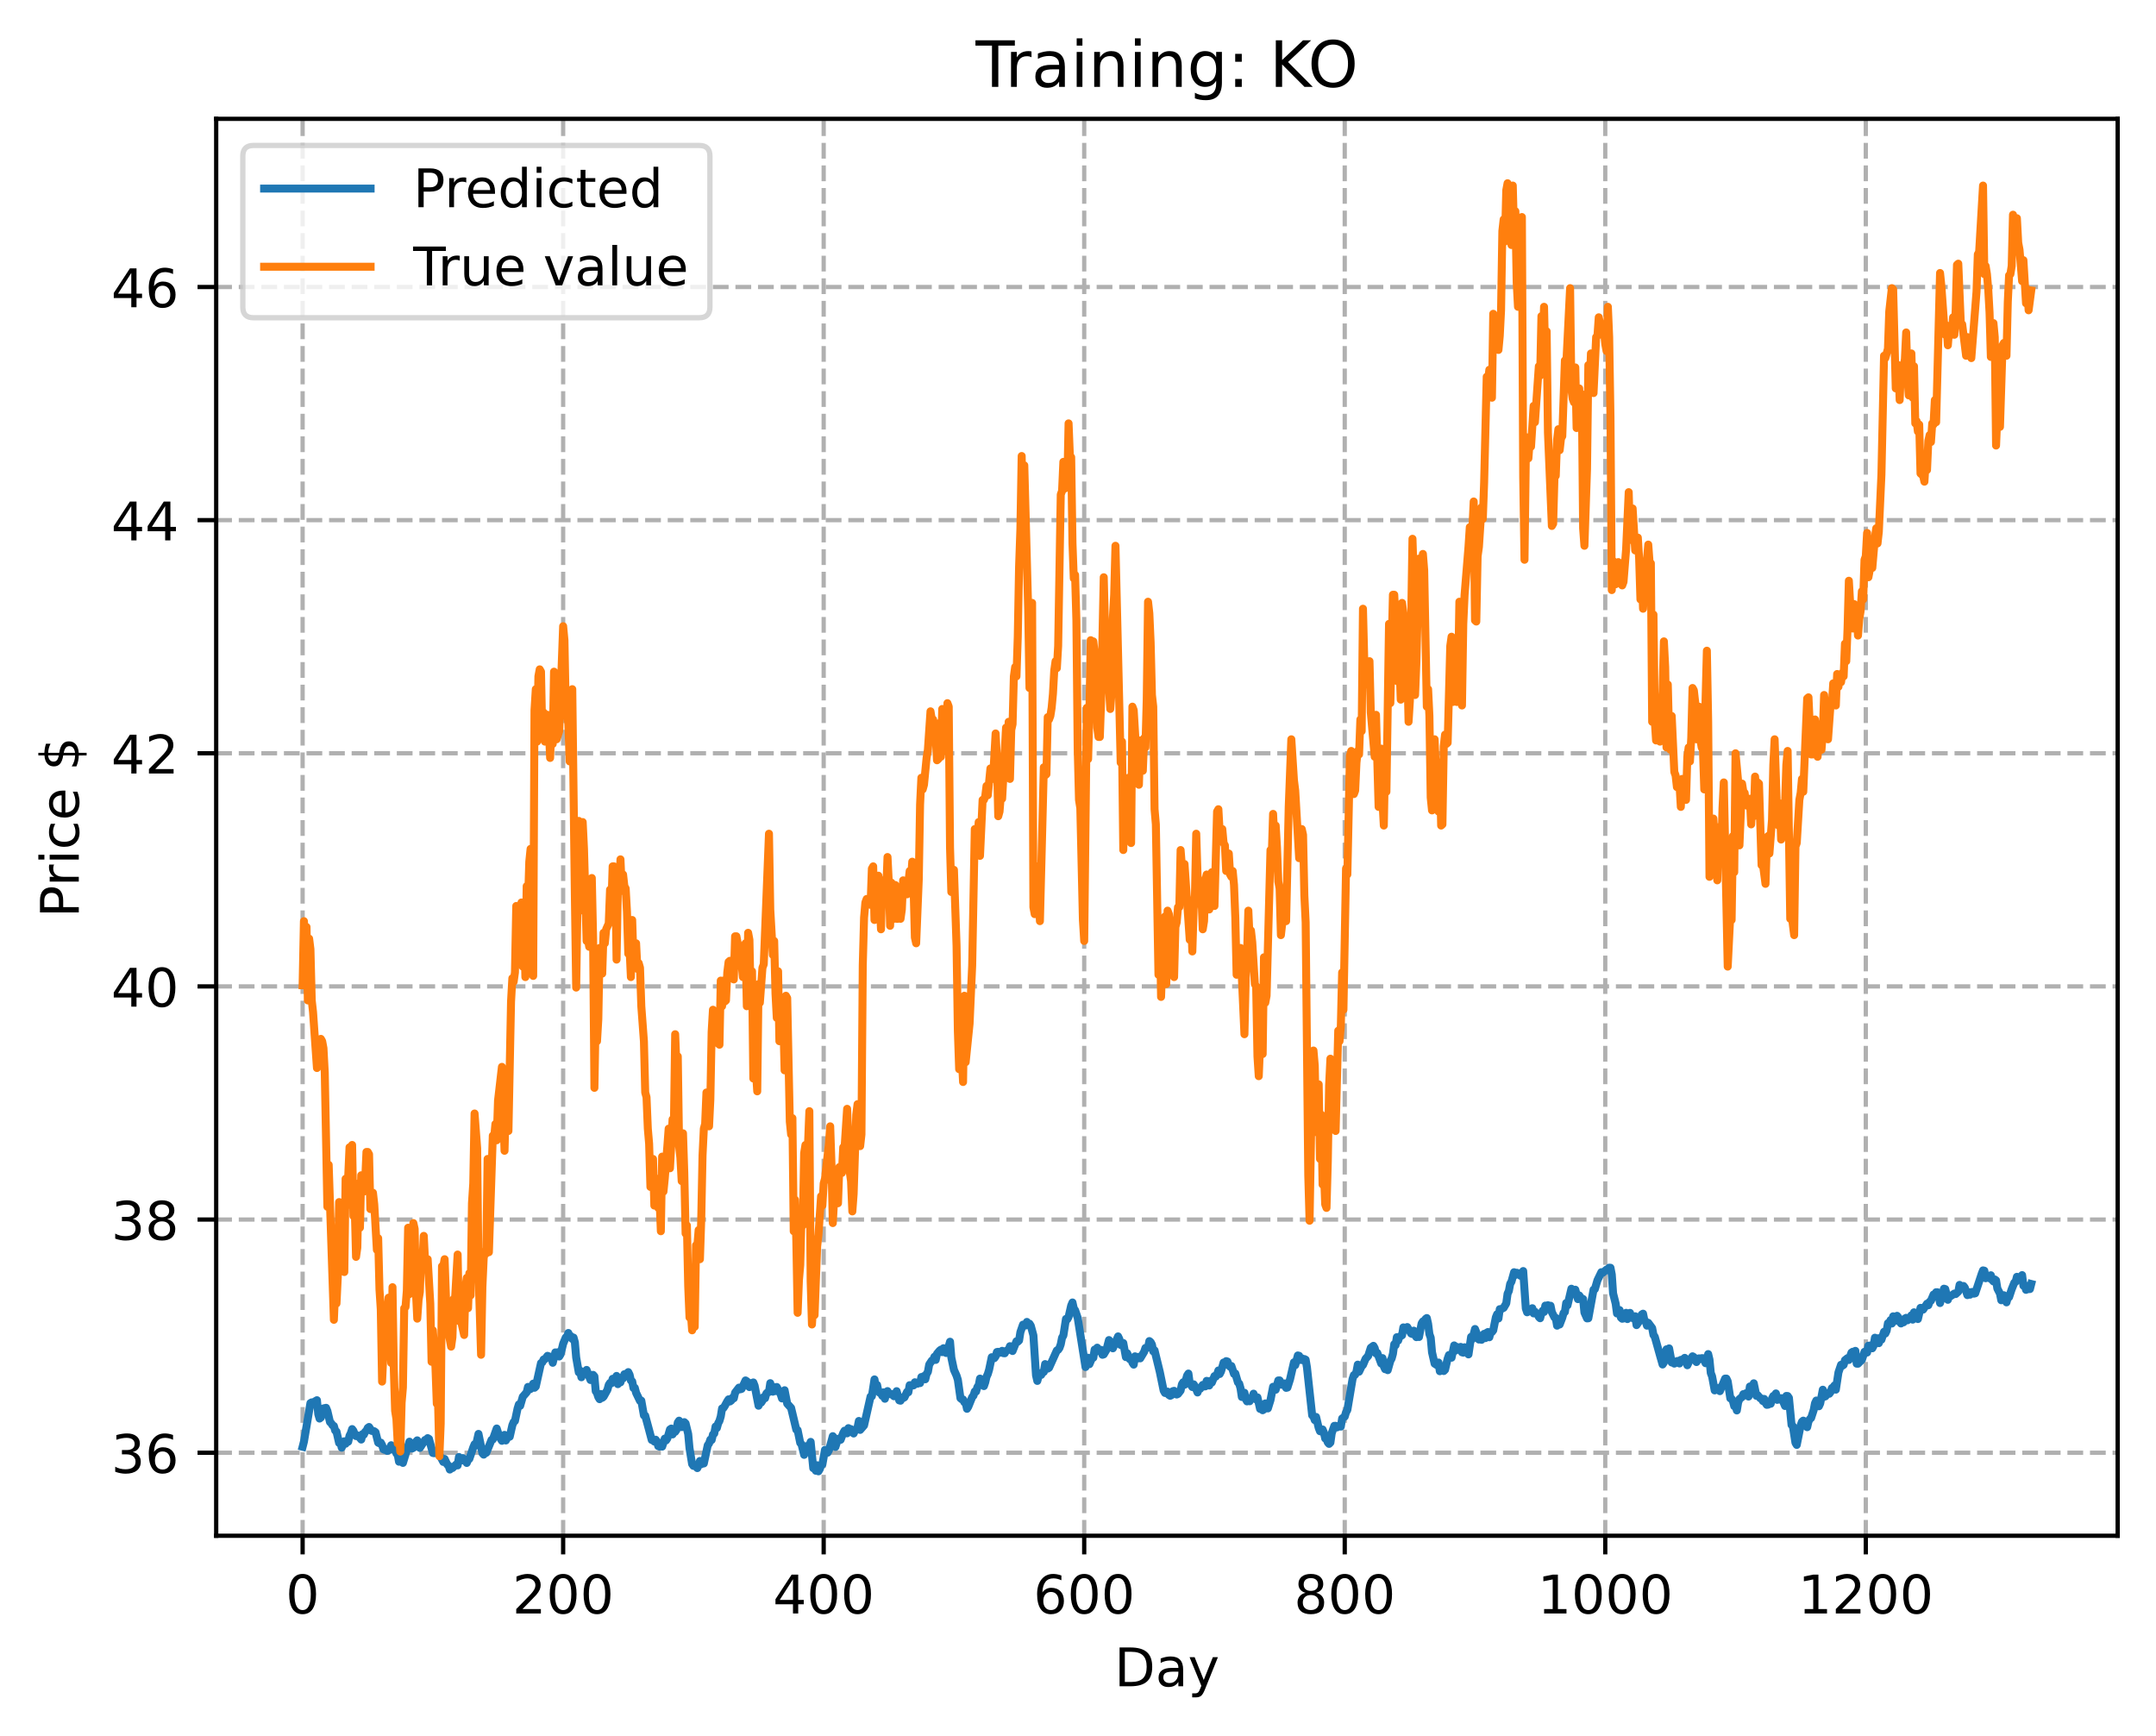 <?xml version="1.0" encoding="utf-8" standalone="no"?>
<!DOCTYPE svg PUBLIC "-//W3C//DTD SVG 1.1//EN"
  "http://www.w3.org/Graphics/SVG/1.1/DTD/svg11.dtd">
<!-- Created with matplotlib (https://matplotlib.org/) -->
<svg height="325.986pt" version="1.1" viewBox="0 0 404.923 325.986" width="404.923pt" xmlns="http://www.w3.org/2000/svg" xmlns:xlink="http://www.w3.org/1999/xlink">
 <defs>
  <style type="text/css">
*{stroke-linecap:butt;stroke-linejoin:round;}
  </style>
 </defs>
 <g id="figure_1">
  <g id="patch_1">
   <path d="M 0 325.986 
L 404.923 325.986 
L 404.923 0 
L 0 0 
z
" style="fill:#ffffff;"/>
  </g>
  <g id="axes_1">
   <g id="patch_2">
    <path d="M 40.603 288.43 
L 397.723 288.43 
L 397.723 22.318 
L 40.603 22.318 
z
" style="fill:#ffffff;"/>
   </g>
   <g id="matplotlib.axis_1">
    <g id="xtick_1">
     <g id="line2d_1">
      <path clip-path="url(#p4066321534)" d="M 56.836 288.43 
L 56.836 22.318 
" style="fill:none;stroke:#b0b0b0;stroke-dasharray:2.96,1.28;stroke-dashoffset:0;stroke-width:0.8;"/>
     </g>
     <g id="line2d_2">
      <defs>
       <path d="M 0 0 
L 0 3.5 
" id="m0026d33e81" style="stroke:#000000;stroke-width:0.8;"/>
      </defs>
      <g>
       <use style="stroke:#000000;stroke-width:0.8;" x="56.836" xlink:href="#m0026d33e81" y="288.43"/>
      </g>
     </g>
     <g id="text_1">
      <!-- 0 -->
      <defs>
       <path d="M 31.781 66.406 
Q 24.172 66.406 20.328 58.906 
Q 16.5 51.422 16.5 36.375 
Q 16.5 21.391 20.328 13.891 
Q 24.172 6.391 31.781 6.391 
Q 39.453 6.391 43.281 13.891 
Q 47.125 21.391 47.125 36.375 
Q 47.125 51.422 43.281 58.906 
Q 39.453 66.406 31.781 66.406 
z
M 31.781 74.219 
Q 44.047 74.219 50.516 64.516 
Q 56.984 54.828 56.984 36.375 
Q 56.984 17.969 50.516 8.266 
Q 44.047 -1.422 31.781 -1.422 
Q 19.531 -1.422 13.062 8.266 
Q 6.594 17.969 6.594 36.375 
Q 6.594 54.828 13.062 64.516 
Q 19.531 74.219 31.781 74.219 
z
" id="DejaVuSans-48"/>
      </defs>
      <g transform="translate(53.655 303.029)scale(0.1 -0.1)">
       <use xlink:href="#DejaVuSans-48"/>
      </g>
     </g>
    </g>
    <g id="xtick_2">
     <g id="line2d_3">
      <path clip-path="url(#p4066321534)" d="M 105.766 288.43 
L 105.766 22.318 
" style="fill:none;stroke:#b0b0b0;stroke-dasharray:2.96,1.28;stroke-dashoffset:0;stroke-width:0.8;"/>
     </g>
     <g id="line2d_4">
      <g>
       <use style="stroke:#000000;stroke-width:0.8;" x="105.766" xlink:href="#m0026d33e81" y="288.43"/>
      </g>
     </g>
     <g id="text_2">
      <!-- 200 -->
      <defs>
       <path d="M 19.188 8.297 
L 53.609 8.297 
L 53.609 0 
L 7.328 0 
L 7.328 8.297 
Q 12.938 14.109 22.625 23.891 
Q 32.328 33.688 34.812 36.531 
Q 39.547 41.844 41.422 45.531 
Q 43.312 49.219 43.312 52.781 
Q 43.312 58.594 39.234 62.25 
Q 35.156 65.922 28.609 65.922 
Q 23.969 65.922 18.812 64.312 
Q 13.672 62.703 7.812 59.422 
L 7.812 69.391 
Q 13.766 71.781 18.938 73 
Q 24.125 74.219 28.422 74.219 
Q 39.75 74.219 46.484 68.547 
Q 53.219 62.891 53.219 53.422 
Q 53.219 48.922 51.531 44.891 
Q 49.859 40.875 45.406 35.406 
Q 44.188 33.984 37.641 27.219 
Q 31.109 20.453 19.188 8.297 
z
" id="DejaVuSans-50"/>
      </defs>
      <g transform="translate(96.223 303.029)scale(0.1 -0.1)">
       <use xlink:href="#DejaVuSans-50"/>
       <use x="63.623" xlink:href="#DejaVuSans-48"/>
       <use x="127.246" xlink:href="#DejaVuSans-48"/>
      </g>
     </g>
    </g>
    <g id="xtick_3">
     <g id="line2d_5">
      <path clip-path="url(#p4066321534)" d="M 154.697 288.43 
L 154.697 22.318 
" style="fill:none;stroke:#b0b0b0;stroke-dasharray:2.96,1.28;stroke-dashoffset:0;stroke-width:0.8;"/>
     </g>
     <g id="line2d_6">
      <g>
       <use style="stroke:#000000;stroke-width:0.8;" x="154.697" xlink:href="#m0026d33e81" y="288.43"/>
      </g>
     </g>
     <g id="text_3">
      <!-- 400 -->
      <defs>
       <path d="M 37.797 64.312 
L 12.891 25.391 
L 37.797 25.391 
z
M 35.203 72.906 
L 47.609 72.906 
L 47.609 25.391 
L 58.016 25.391 
L 58.016 17.188 
L 47.609 17.188 
L 47.609 0 
L 37.797 0 
L 37.797 17.188 
L 4.891 17.188 
L 4.891 26.703 
z
" id="DejaVuSans-52"/>
      </defs>
      <g transform="translate(145.153 303.029)scale(0.1 -0.1)">
       <use xlink:href="#DejaVuSans-52"/>
       <use x="63.623" xlink:href="#DejaVuSans-48"/>
       <use x="127.246" xlink:href="#DejaVuSans-48"/>
      </g>
     </g>
    </g>
    <g id="xtick_4">
     <g id="line2d_7">
      <path clip-path="url(#p4066321534)" d="M 203.628 288.43 
L 203.628 22.318 
" style="fill:none;stroke:#b0b0b0;stroke-dasharray:2.96,1.28;stroke-dashoffset:0;stroke-width:0.8;"/>
     </g>
     <g id="line2d_8">
      <g>
       <use style="stroke:#000000;stroke-width:0.8;" x="203.628" xlink:href="#m0026d33e81" y="288.43"/>
      </g>
     </g>
     <g id="text_4">
      <!-- 600 -->
      <defs>
       <path d="M 33.016 40.375 
Q 26.375 40.375 22.484 35.828 
Q 18.609 31.297 18.609 23.391 
Q 18.609 15.531 22.484 10.953 
Q 26.375 6.391 33.016 6.391 
Q 39.656 6.391 43.531 10.953 
Q 47.406 15.531 47.406 23.391 
Q 47.406 31.297 43.531 35.828 
Q 39.656 40.375 33.016 40.375 
z
M 52.594 71.297 
L 52.594 62.312 
Q 48.875 64.062 45.094 64.984 
Q 41.312 65.922 37.594 65.922 
Q 27.828 65.922 22.672 59.328 
Q 17.531 52.734 16.797 39.406 
Q 19.672 43.656 24.016 45.922 
Q 28.375 48.188 33.594 48.188 
Q 44.578 48.188 50.953 41.516 
Q 57.328 34.859 57.328 23.391 
Q 57.328 12.156 50.688 5.359 
Q 44.047 -1.422 33.016 -1.422 
Q 20.359 -1.422 13.672 8.266 
Q 6.984 17.969 6.984 36.375 
Q 6.984 53.656 15.188 63.938 
Q 23.391 74.219 37.203 74.219 
Q 40.922 74.219 44.703 73.484 
Q 48.484 72.75 52.594 71.297 
z
" id="DejaVuSans-54"/>
      </defs>
      <g transform="translate(194.084 303.029)scale(0.1 -0.1)">
       <use xlink:href="#DejaVuSans-54"/>
       <use x="63.623" xlink:href="#DejaVuSans-48"/>
       <use x="127.246" xlink:href="#DejaVuSans-48"/>
      </g>
     </g>
    </g>
    <g id="xtick_5">
     <g id="line2d_9">
      <path clip-path="url(#p4066321534)" d="M 252.558 288.43 
L 252.558 22.318 
" style="fill:none;stroke:#b0b0b0;stroke-dasharray:2.96,1.28;stroke-dashoffset:0;stroke-width:0.8;"/>
     </g>
     <g id="line2d_10">
      <g>
       <use style="stroke:#000000;stroke-width:0.8;" x="252.558" xlink:href="#m0026d33e81" y="288.43"/>
      </g>
     </g>
     <g id="text_5">
      <!-- 800 -->
      <defs>
       <path d="M 31.781 34.625 
Q 24.75 34.625 20.719 30.859 
Q 16.703 27.094 16.703 20.516 
Q 16.703 13.922 20.719 10.156 
Q 24.75 6.391 31.781 6.391 
Q 38.812 6.391 42.859 10.172 
Q 46.922 13.969 46.922 20.516 
Q 46.922 27.094 42.891 30.859 
Q 38.875 34.625 31.781 34.625 
z
M 21.922 38.812 
Q 15.578 40.375 12.031 44.719 
Q 8.5 49.078 8.5 55.328 
Q 8.5 64.062 14.719 69.141 
Q 20.953 74.219 31.781 74.219 
Q 42.672 74.219 48.875 69.141 
Q 55.078 64.062 55.078 55.328 
Q 55.078 49.078 51.531 44.719 
Q 48 40.375 41.703 38.812 
Q 48.828 37.156 52.797 32.312 
Q 56.781 27.484 56.781 20.516 
Q 56.781 9.906 50.312 4.234 
Q 43.844 -1.422 31.781 -1.422 
Q 19.734 -1.422 13.25 4.234 
Q 6.781 9.906 6.781 20.516 
Q 6.781 27.484 10.781 32.312 
Q 14.797 37.156 21.922 38.812 
z
M 18.312 54.391 
Q 18.312 48.734 21.844 45.562 
Q 25.391 42.391 31.781 42.391 
Q 38.141 42.391 41.719 45.562 
Q 45.312 48.734 45.312 54.391 
Q 45.312 60.062 41.719 63.234 
Q 38.141 66.406 31.781 66.406 
Q 25.391 66.406 21.844 63.234 
Q 18.312 60.062 18.312 54.391 
z
" id="DejaVuSans-56"/>
      </defs>
      <g transform="translate(243.015 303.029)scale(0.1 -0.1)">
       <use xlink:href="#DejaVuSans-56"/>
       <use x="63.623" xlink:href="#DejaVuSans-48"/>
       <use x="127.246" xlink:href="#DejaVuSans-48"/>
      </g>
     </g>
    </g>
    <g id="xtick_6">
     <g id="line2d_11">
      <path clip-path="url(#p4066321534)" d="M 301.489 288.43 
L 301.489 22.318 
" style="fill:none;stroke:#b0b0b0;stroke-dasharray:2.96,1.28;stroke-dashoffset:0;stroke-width:0.8;"/>
     </g>
     <g id="line2d_12">
      <g>
       <use style="stroke:#000000;stroke-width:0.8;" x="301.489" xlink:href="#m0026d33e81" y="288.43"/>
      </g>
     </g>
     <g id="text_6">
      <!-- 1000 -->
      <defs>
       <path d="M 12.406 8.297 
L 28.516 8.297 
L 28.516 63.922 
L 10.984 60.406 
L 10.984 69.391 
L 28.422 72.906 
L 38.281 72.906 
L 38.281 8.297 
L 54.391 8.297 
L 54.391 0 
L 12.406 0 
z
" id="DejaVuSans-49"/>
      </defs>
      <g transform="translate(288.764 303.029)scale(0.1 -0.1)">
       <use xlink:href="#DejaVuSans-49"/>
       <use x="63.623" xlink:href="#DejaVuSans-48"/>
       <use x="127.246" xlink:href="#DejaVuSans-48"/>
       <use x="190.869" xlink:href="#DejaVuSans-48"/>
      </g>
     </g>
    </g>
    <g id="xtick_7">
     <g id="line2d_13">
      <path clip-path="url(#p4066321534)" d="M 350.419 288.43 
L 350.419 22.318 
" style="fill:none;stroke:#b0b0b0;stroke-dasharray:2.96,1.28;stroke-dashoffset:0;stroke-width:0.8;"/>
     </g>
     <g id="line2d_14">
      <g>
       <use style="stroke:#000000;stroke-width:0.8;" x="350.419" xlink:href="#m0026d33e81" y="288.43"/>
      </g>
     </g>
     <g id="text_7">
      <!-- 1200 -->
      <g transform="translate(337.694 303.029)scale(0.1 -0.1)">
       <use xlink:href="#DejaVuSans-49"/>
       <use x="63.623" xlink:href="#DejaVuSans-50"/>
       <use x="127.246" xlink:href="#DejaVuSans-48"/>
       <use x="190.869" xlink:href="#DejaVuSans-48"/>
      </g>
     </g>
    </g>
    <g id="text_8">
     <!-- Day -->
     <defs>
      <path d="M 19.672 64.797 
L 19.672 8.109 
L 31.594 8.109 
Q 46.688 8.109 53.688 14.938 
Q 60.688 21.781 60.688 36.531 
Q 60.688 51.172 53.688 57.984 
Q 46.688 64.797 31.594 64.797 
z
M 9.812 72.906 
L 30.078 72.906 
Q 51.266 72.906 61.172 64.094 
Q 71.094 55.281 71.094 36.531 
Q 71.094 17.672 61.125 8.828 
Q 51.172 0 30.078 0 
L 9.812 0 
z
" id="DejaVuSans-68"/>
      <path d="M 34.281 27.484 
Q 23.391 27.484 19.188 25 
Q 14.984 22.516 14.984 16.5 
Q 14.984 11.719 18.141 8.906 
Q 21.297 6.109 26.703 6.109 
Q 34.188 6.109 38.703 11.406 
Q 43.219 16.703 43.219 25.484 
L 43.219 27.484 
z
M 52.203 31.203 
L 52.203 0 
L 43.219 0 
L 43.219 8.297 
Q 40.141 3.328 35.547 0.953 
Q 30.953 -1.422 24.312 -1.422 
Q 15.922 -1.422 10.953 3.297 
Q 6 8.016 6 15.922 
Q 6 25.141 12.172 29.828 
Q 18.359 34.516 30.609 34.516 
L 43.219 34.516 
L 43.219 35.406 
Q 43.219 41.609 39.141 45 
Q 35.062 48.391 27.688 48.391 
Q 23 48.391 18.547 47.266 
Q 14.109 46.141 10.016 43.891 
L 10.016 52.203 
Q 14.938 54.109 19.578 55.047 
Q 24.219 56 28.609 56 
Q 40.484 56 46.344 49.844 
Q 52.203 43.703 52.203 31.203 
z
" id="DejaVuSans-97"/>
      <path d="M 32.172 -5.078 
Q 28.375 -14.844 24.75 -17.812 
Q 21.141 -20.797 15.094 -20.797 
L 7.906 -20.797 
L 7.906 -13.281 
L 13.188 -13.281 
Q 16.891 -13.281 18.938 -11.516 
Q 21 -9.766 23.484 -3.219 
L 25.094 0.875 
L 2.984 54.688 
L 12.5 54.688 
L 29.594 11.922 
L 46.688 54.688 
L 56.203 54.688 
z
" id="DejaVuSans-121"/>
     </defs>
     <g transform="translate(209.29 316.707)scale(0.1 -0.1)">
      <use xlink:href="#DejaVuSans-68"/>
      <use x="77.002" xlink:href="#DejaVuSans-97"/>
      <use x="138.281" xlink:href="#DejaVuSans-121"/>
     </g>
    </g>
   </g>
   <g id="matplotlib.axis_2">
    <g id="ytick_1">
     <g id="line2d_15">
      <path clip-path="url(#p4066321534)" d="M 40.603 272.839 
L 397.723 272.839 
" style="fill:none;stroke:#b0b0b0;stroke-dasharray:2.96,1.28;stroke-dashoffset:0;stroke-width:0.8;"/>
     </g>
     <g id="line2d_16">
      <defs>
       <path d="M 0 0 
L -3.5 0 
" id="maa69639580" style="stroke:#000000;stroke-width:0.8;"/>
      </defs>
      <g>
       <use style="stroke:#000000;stroke-width:0.8;" x="40.603" xlink:href="#maa69639580" y="272.839"/>
      </g>
     </g>
     <g id="text_9">
      <!-- 36 -->
      <defs>
       <path d="M 40.578 39.312 
Q 47.656 37.797 51.625 33 
Q 55.609 28.219 55.609 21.188 
Q 55.609 10.406 48.188 4.484 
Q 40.766 -1.422 27.094 -1.422 
Q 22.516 -1.422 17.656 -0.516 
Q 12.797 0.391 7.625 2.203 
L 7.625 11.719 
Q 11.719 9.328 16.594 8.109 
Q 21.484 6.891 26.812 6.891 
Q 36.078 6.891 40.938 10.547 
Q 45.797 14.203 45.797 21.188 
Q 45.797 27.641 41.281 31.266 
Q 36.766 34.906 28.719 34.906 
L 20.219 34.906 
L 20.219 43.016 
L 29.109 43.016 
Q 36.375 43.016 40.234 45.922 
Q 44.094 48.828 44.094 54.297 
Q 44.094 59.906 40.109 62.906 
Q 36.141 65.922 28.719 65.922 
Q 24.656 65.922 20.016 65.031 
Q 15.375 64.156 9.812 62.312 
L 9.812 71.094 
Q 15.438 72.656 20.344 73.438 
Q 25.25 74.219 29.594 74.219 
Q 40.828 74.219 47.359 69.109 
Q 53.906 64.016 53.906 55.328 
Q 53.906 49.266 50.438 45.094 
Q 46.969 40.922 40.578 39.312 
z
" id="DejaVuSans-51"/>
      </defs>
      <g transform="translate(20.878 276.638)scale(0.1 -0.1)">
       <use xlink:href="#DejaVuSans-51"/>
       <use x="63.623" xlink:href="#DejaVuSans-54"/>
      </g>
     </g>
    </g>
    <g id="ytick_2">
     <g id="line2d_17">
      <path clip-path="url(#p4066321534)" d="M 40.603 229.051 
L 397.723 229.051 
" style="fill:none;stroke:#b0b0b0;stroke-dasharray:2.96,1.28;stroke-dashoffset:0;stroke-width:0.8;"/>
     </g>
     <g id="line2d_18">
      <g>
       <use style="stroke:#000000;stroke-width:0.8;" x="40.603" xlink:href="#maa69639580" y="229.051"/>
      </g>
     </g>
     <g id="text_10">
      <!-- 38 -->
      <g transform="translate(20.878 232.851)scale(0.1 -0.1)">
       <use xlink:href="#DejaVuSans-51"/>
       <use x="63.623" xlink:href="#DejaVuSans-56"/>
      </g>
     </g>
    </g>
    <g id="ytick_3">
     <g id="line2d_19">
      <path clip-path="url(#p4066321534)" d="M 40.603 185.263 
L 397.723 185.263 
" style="fill:none;stroke:#b0b0b0;stroke-dasharray:2.96,1.28;stroke-dashoffset:0;stroke-width:0.8;"/>
     </g>
     <g id="line2d_20">
      <g>
       <use style="stroke:#000000;stroke-width:0.8;" x="40.603" xlink:href="#maa69639580" y="185.263"/>
      </g>
     </g>
     <g id="text_11">
      <!-- 40 -->
      <g transform="translate(20.878 189.063)scale(0.1 -0.1)">
       <use xlink:href="#DejaVuSans-52"/>
       <use x="63.623" xlink:href="#DejaVuSans-48"/>
      </g>
     </g>
    </g>
    <g id="ytick_4">
     <g id="line2d_21">
      <path clip-path="url(#p4066321534)" d="M 40.603 141.476 
L 397.723 141.476 
" style="fill:none;stroke:#b0b0b0;stroke-dasharray:2.96,1.28;stroke-dashoffset:0;stroke-width:0.8;"/>
     </g>
     <g id="line2d_22">
      <g>
       <use style="stroke:#000000;stroke-width:0.8;" x="40.603" xlink:href="#maa69639580" y="141.476"/>
      </g>
     </g>
     <g id="text_12">
      <!-- 42 -->
      <g transform="translate(20.878 145.275)scale(0.1 -0.1)">
       <use xlink:href="#DejaVuSans-52"/>
       <use x="63.623" xlink:href="#DejaVuSans-50"/>
      </g>
     </g>
    </g>
    <g id="ytick_5">
     <g id="line2d_23">
      <path clip-path="url(#p4066321534)" d="M 40.603 97.688 
L 397.723 97.688 
" style="fill:none;stroke:#b0b0b0;stroke-dasharray:2.96,1.28;stroke-dashoffset:0;stroke-width:0.8;"/>
     </g>
     <g id="line2d_24">
      <g>
       <use style="stroke:#000000;stroke-width:0.8;" x="40.603" xlink:href="#maa69639580" y="97.688"/>
      </g>
     </g>
     <g id="text_13">
      <!-- 44 -->
      <g transform="translate(20.878 101.487)scale(0.1 -0.1)">
       <use xlink:href="#DejaVuSans-52"/>
       <use x="63.623" xlink:href="#DejaVuSans-52"/>
      </g>
     </g>
    </g>
    <g id="ytick_6">
     <g id="line2d_25">
      <path clip-path="url(#p4066321534)" d="M 40.603 53.9 
L 397.723 53.9 
" style="fill:none;stroke:#b0b0b0;stroke-dasharray:2.96,1.28;stroke-dashoffset:0;stroke-width:0.8;"/>
     </g>
     <g id="line2d_26">
      <g>
       <use style="stroke:#000000;stroke-width:0.8;" x="40.603" xlink:href="#maa69639580" y="53.9"/>
      </g>
     </g>
     <g id="text_14">
      <!-- 46 -->
      <g transform="translate(20.878 57.699)scale(0.1 -0.1)">
       <use xlink:href="#DejaVuSans-52"/>
       <use x="63.623" xlink:href="#DejaVuSans-54"/>
      </g>
     </g>
    </g>
    <g id="text_15">
     <!-- Price $ -->
     <defs>
      <path d="M 19.672 64.797 
L 19.672 37.406 
L 32.078 37.406 
Q 38.969 37.406 42.719 40.969 
Q 46.484 44.531 46.484 51.125 
Q 46.484 57.672 42.719 61.234 
Q 38.969 64.797 32.078 64.797 
z
M 9.812 72.906 
L 32.078 72.906 
Q 44.344 72.906 50.609 67.359 
Q 56.891 61.812 56.891 51.125 
Q 56.891 40.328 50.609 34.812 
Q 44.344 29.297 32.078 29.297 
L 19.672 29.297 
L 19.672 0 
L 9.812 0 
z
" id="DejaVuSans-80"/>
      <path d="M 41.109 46.297 
Q 39.594 47.172 37.812 47.578 
Q 36.031 48 33.891 48 
Q 26.266 48 22.188 43.047 
Q 18.109 38.094 18.109 28.812 
L 18.109 0 
L 9.078 0 
L 9.078 54.688 
L 18.109 54.688 
L 18.109 46.188 
Q 20.953 51.172 25.484 53.578 
Q 30.031 56 36.531 56 
Q 37.453 56 38.578 55.875 
Q 39.703 55.766 41.062 55.516 
z
" id="DejaVuSans-114"/>
      <path d="M 9.422 54.688 
L 18.406 54.688 
L 18.406 0 
L 9.422 0 
z
M 9.422 75.984 
L 18.406 75.984 
L 18.406 64.594 
L 9.422 64.594 
z
" id="DejaVuSans-105"/>
      <path d="M 48.781 52.594 
L 48.781 44.188 
Q 44.969 46.297 41.141 47.344 
Q 37.312 48.391 33.406 48.391 
Q 24.656 48.391 19.812 42.844 
Q 14.984 37.312 14.984 27.297 
Q 14.984 17.281 19.812 11.734 
Q 24.656 6.203 33.406 6.203 
Q 37.312 6.203 41.141 7.25 
Q 44.969 8.297 48.781 10.406 
L 48.781 2.094 
Q 45.016 0.344 40.984 -0.531 
Q 36.969 -1.422 32.422 -1.422 
Q 20.062 -1.422 12.781 6.344 
Q 5.516 14.109 5.516 27.297 
Q 5.516 40.672 12.859 48.328 
Q 20.219 56 33.016 56 
Q 37.156 56 41.109 55.141 
Q 45.062 54.297 48.781 52.594 
z
" id="DejaVuSans-99"/>
      <path d="M 56.203 29.594 
L 56.203 25.203 
L 14.891 25.203 
Q 15.484 15.922 20.484 11.062 
Q 25.484 6.203 34.422 6.203 
Q 39.594 6.203 44.453 7.469 
Q 49.312 8.734 54.109 11.281 
L 54.109 2.781 
Q 49.266 0.734 44.188 -0.344 
Q 39.109 -1.422 33.891 -1.422 
Q 20.797 -1.422 13.156 6.188 
Q 5.516 13.812 5.516 26.812 
Q 5.516 40.234 12.766 48.109 
Q 20.016 56 32.328 56 
Q 43.359 56 49.781 48.891 
Q 56.203 41.797 56.203 29.594 
z
M 47.219 32.234 
Q 47.125 39.594 43.094 43.984 
Q 39.062 48.391 32.422 48.391 
Q 24.906 48.391 20.391 44.141 
Q 15.875 39.891 15.188 32.172 
z
" id="DejaVuSans-101"/>
      <path id="DejaVuSans-32"/>
      <path d="M 33.797 -14.703 
L 28.906 -14.703 
L 28.859 0 
Q 23.734 0.094 18.609 1.188 
Q 13.484 2.297 8.297 4.5 
L 8.297 13.281 
Q 13.281 10.156 18.375 8.562 
Q 23.484 6.984 28.906 6.938 
L 28.906 29.203 
Q 18.109 30.953 13.203 35.156 
Q 8.297 39.359 8.297 46.688 
Q 8.297 54.641 13.625 59.219 
Q 18.953 63.812 28.906 64.5 
L 28.906 75.984 
L 33.797 75.984 
L 33.797 64.656 
Q 38.328 64.453 42.578 63.688 
Q 46.828 62.938 50.875 61.625 
L 50.875 53.078 
Q 46.828 55.125 42.547 56.25 
Q 38.281 57.375 33.797 57.562 
L 33.797 36.719 
Q 44.875 35.016 50.094 30.609 
Q 55.328 26.219 55.328 18.609 
Q 55.328 10.359 49.781 5.594 
Q 44.234 0.828 33.797 0.094 
z
M 28.906 37.594 
L 28.906 57.625 
Q 23.25 56.984 20.266 54.391 
Q 17.281 51.812 17.281 47.516 
Q 17.281 43.312 20.031 40.969 
Q 22.797 38.625 28.906 37.594 
z
M 33.797 28.219 
L 33.797 7.078 
Q 39.984 7.906 43.141 10.594 
Q 46.297 13.281 46.297 17.672 
Q 46.297 21.969 43.281 24.5 
Q 40.281 27.047 33.797 28.219 
z
" id="DejaVuSans-36"/>
     </defs>
     <g transform="translate(14.798 172.342)rotate(-90)scale(0.1 -0.1)">
      <use xlink:href="#DejaVuSans-80"/>
      <use x="58.553" xlink:href="#DejaVuSans-114"/>
      <use x="99.666" xlink:href="#DejaVuSans-105"/>
      <use x="127.449" xlink:href="#DejaVuSans-99"/>
      <use x="182.43" xlink:href="#DejaVuSans-101"/>
      <use x="243.953" xlink:href="#DejaVuSans-32"/>
      <use x="275.74" xlink:href="#DejaVuSans-36"/>
     </g>
    </g>
   </g>
   <g id="line2d_27">
    <path clip-path="url(#p4066321534)" d="M 56.836 271.726 
L 57.081 270.77 
L 58.304 263.52 
L 58.548 263.383 
L 58.793 263.415 
L 59.527 262.98 
L 59.772 265.581 
L 60.016 266.425 
L 60.261 266.232 
L 60.75 264.52 
L 61.24 264.408 
L 61.484 264.984 
L 61.974 267.081 
L 62.218 267.312 
L 62.463 267.698 
L 62.708 267.816 
L 62.952 268.678 
L 63.197 268.871 
L 63.686 271.003 
L 63.931 270.837 
L 64.175 271.893 
L 64.665 270.693 
L 64.909 271.152 
L 65.154 270.596 
L 65.399 270.774 
L 65.643 269.647 
L 65.888 269.172 
L 66.133 268.401 
L 66.377 268.722 
L 66.622 269.386 
L 66.867 269.714 
L 67.111 269.575 
L 67.601 270.072 
L 67.845 270.367 
L 68.09 269.347 
L 68.335 269.452 
L 68.579 268.914 
L 68.824 268.705 
L 69.069 268.187 
L 69.313 268.005 
L 69.802 268.738 
L 70.292 268.807 
L 70.536 269.006 
L 71.026 270.95 
L 71.27 271.071 
L 71.515 270.942 
L 71.76 271.396 
L 72.004 272.187 
L 72.249 272.299 
L 72.494 272.2 
L 72.738 272.505 
L 72.983 272.404 
L 73.472 271.434 
L 73.717 272.259 
L 73.962 271.829 
L 74.206 272.143 
L 74.451 272.978 
L 74.696 273.239 
L 74.94 274.528 
L 75.429 274.485 
L 75.674 274.755 
L 76.897 270.765 
L 77.142 271.17 
L 77.387 272.052 
L 77.631 271.932 
L 77.876 271.491 
L 78.121 270.786 
L 78.365 270.517 
L 78.855 271.939 
L 79.833 270.439 
L 80.078 270.49 
L 80.323 270.102 
L 80.567 270.243 
L 81.301 272.89 
L 81.546 272.933 
L 82.035 272.534 
L 82.769 273.647 
L 83.258 274.571 
L 83.503 274.001 
L 83.992 275.06 
L 84.237 275.247 
L 84.482 275.999 
L 84.726 275.659 
L 84.971 275.722 
L 85.705 275.026 
L 85.95 275.221 
L 86.194 273.641 
L 86.684 274.302 
L 86.928 273.844 
L 87.173 273.993 
L 87.662 274.761 
L 87.907 274.184 
L 88.151 273.989 
L 88.885 271.836 
L 89.13 271.249 
L 89.375 271.497 
L 89.864 269.306 
L 90.598 272.927 
L 90.843 273.198 
L 91.087 272.624 
L 91.332 272.855 
L 92.066 271.051 
L 92.311 270.428 
L 92.555 270.351 
L 93.289 268.291 
L 93.778 269.818 
L 94.268 270.604 
L 94.512 270.296 
L 94.757 269.491 
L 95.002 270.541 
L 95.491 269.7 
L 95.736 269.828 
L 96.225 267.677 
L 96.47 267.077 
L 96.714 266.874 
L 97.204 264.55 
L 97.448 263.768 
L 97.693 264.032 
L 98.182 262.331 
L 98.916 261.49 
L 99.161 260.479 
L 99.405 260.984 
L 99.65 260.863 
L 100.139 259.868 
L 100.384 260.64 
L 100.629 260.406 
L 101.607 256.003 
L 101.852 255.86 
L 102.097 255.328 
L 102.341 255.281 
L 102.831 254.644 
L 103.565 254.922 
L 103.809 255.95 
L 104.299 253.999 
L 104.543 254.422 
L 104.788 253.966 
L 105.032 254.769 
L 105.277 254.371 
L 105.766 252.374 
L 106.256 251.196 
L 106.5 250.991 
L 106.745 250.352 
L 106.99 250.975 
L 107.234 250.957 
L 107.479 251.472 
L 107.724 251.219 
L 107.968 252.103 
L 108.213 254.944 
L 108.702 257.748 
L 108.947 257.419 
L 109.192 258.667 
L 109.436 258.018 
L 109.681 257.933 
L 110.17 257.288 
L 110.904 259.185 
L 111.149 258.25 
L 111.393 258.22 
L 111.638 258.504 
L 111.883 261.277 
L 112.127 261.639 
L 112.372 262.397 
L 112.617 262.784 
L 112.861 261.812 
L 113.106 262.526 
L 113.351 262.33 
L 114.085 261.008 
L 114.329 260.101 
L 114.574 259.727 
L 114.819 259.802 
L 115.063 258.958 
L 115.308 258.916 
L 115.553 259.197 
L 115.797 258.417 
L 116.042 259.962 
L 116.287 259.658 
L 116.531 259.625 
L 116.776 258.717 
L 117.02 258.881 
L 117.265 258.096 
L 117.51 258.129 
L 117.999 257.701 
L 118.244 258.198 
L 118.488 259.282 
L 118.733 259.446 
L 118.978 260.691 
L 119.222 260.656 
L 119.467 261.589 
L 120.201 263.111 
L 120.446 263.061 
L 120.935 265.828 
L 121.18 265.881 
L 121.914 268.6 
L 122.403 270.445 
L 122.648 270.428 
L 122.892 270.742 
L 123.137 270.392 
L 123.381 270.714 
L 123.626 271.607 
L 123.871 271.698 
L 124.115 271.337 
L 124.36 271.692 
L 124.849 270.193 
L 125.094 270.528 
L 125.339 270.159 
L 125.828 268.47 
L 126.073 268.303 
L 126.317 269.401 
L 126.562 268.898 
L 126.807 268.917 
L 127.051 268.555 
L 127.296 267.172 
L 127.541 266.821 
L 127.785 267.874 
L 128.03 268.029 
L 128.275 267.691 
L 128.519 267.098 
L 128.764 267.334 
L 129.253 269.326 
L 129.498 271.993 
L 129.987 274.969 
L 130.232 275.307 
L 130.476 275.17 
L 130.966 275.728 
L 131.21 275.199 
L 131.455 274.388 
L 131.7 275.002 
L 131.944 274.515 
L 132.189 274.854 
L 132.923 271.437 
L 133.168 271.104 
L 133.412 270.377 
L 133.657 270.455 
L 133.902 269.418 
L 134.146 269.237 
L 134.391 267.92 
L 134.636 268.203 
L 134.88 267.31 
L 135.125 266.857 
L 135.369 266.021 
L 135.614 264.52 
L 135.859 264.453 
L 136.103 264.092 
L 136.593 263.184 
L 136.837 262.816 
L 137.082 263.22 
L 137.327 263.046 
L 137.571 262.511 
L 137.816 262.622 
L 138.061 261.56 
L 138.795 260.615 
L 139.039 260.929 
L 139.284 260.851 
L 140.018 259.266 
L 140.263 259.421 
L 140.752 260.517 
L 140.996 259.761 
L 141.241 259.996 
L 141.486 259.642 
L 141.73 260.256 
L 142.464 264.014 
L 142.709 263.42 
L 142.954 263.431 
L 143.198 263.06 
L 143.443 262.366 
L 143.688 262.605 
L 143.932 261.717 
L 144.177 261.482 
L 144.422 261.443 
L 144.666 259.775 
L 144.911 261.065 
L 145.156 261.377 
L 145.4 260.52 
L 145.645 261.262 
L 145.89 260.497 
L 146.624 261.885 
L 146.868 262.644 
L 147.357 261.105 
L 147.847 263.619 
L 148.581 264.434 
L 149.559 268.513 
L 149.804 268.598 
L 150.293 270.99 
L 150.538 271.265 
L 151.027 273.24 
L 151.272 271.821 
L 151.517 271.593 
L 152.006 271.567 
L 152.251 270.805 
L 152.74 275.748 
L 152.984 275.621 
L 153.229 276.229 
L 153.474 275.194 
L 153.718 276.334 
L 153.963 275.925 
L 154.208 275.219 
L 154.452 275.044 
L 154.942 272.298 
L 155.186 272.827 
L 155.431 272.838 
L 155.676 272.401 
L 156.41 269.731 
L 156.654 270.064 
L 156.899 271.757 
L 157.388 270.224 
L 157.878 270.412 
L 158.367 269.132 
L 158.612 268.704 
L 158.856 268.852 
L 159.101 269.198 
L 159.345 268.225 
L 159.59 268.631 
L 159.835 268.413 
L 160.079 268.972 
L 160.324 269.229 
L 160.569 268.695 
L 160.813 268.508 
L 161.058 268.093 
L 161.303 266.876 
L 161.547 268.552 
L 162.037 267.991 
L 162.281 267.706 
L 163.505 262.289 
L 163.749 262.231 
L 164.239 259.071 
L 164.483 260.514 
L 164.728 260.109 
L 164.972 261.293 
L 165.217 261.589 
L 165.462 261.679 
L 165.706 262.163 
L 165.951 261.493 
L 166.196 262.705 
L 166.44 261.492 
L 166.685 261.267 
L 166.93 261.733 
L 167.174 261.845 
L 167.419 261.806 
L 167.908 262.236 
L 168.153 262.055 
L 168.398 261.279 
L 168.887 263.01 
L 169.132 263.072 
L 169.376 262.487 
L 169.621 262.582 
L 169.866 262.44 
L 170.355 261.407 
L 170.6 261.486 
L 170.844 260.153 
L 171.333 260.198 
L 171.578 260.192 
L 171.823 259.608 
L 172.067 259.879 
L 172.312 259.881 
L 172.557 259.699 
L 172.801 259.767 
L 173.046 258.624 
L 173.291 258.802 
L 173.535 258.443 
L 173.78 259.047 
L 174.025 258.036 
L 174.269 257.666 
L 174.514 256.279 
L 175.003 255.544 
L 175.248 255.481 
L 175.493 254.82 
L 175.737 255.409 
L 175.982 254.259 
L 176.471 253.674 
L 176.716 253.484 
L 176.96 253.95 
L 177.205 253.212 
L 177.694 254.109 
L 177.939 253.679 
L 178.428 251.992 
L 178.673 254.962 
L 179.162 257.275 
L 179.652 258.374 
L 179.896 259.141 
L 180.386 262.6 
L 180.63 262.799 
L 180.875 262.839 
L 181.12 263.367 
L 181.364 263.416 
L 181.609 264.593 
L 181.854 264.206 
L 182.588 262.389 
L 182.832 262.12 
L 183.077 261.33 
L 183.321 261.355 
L 183.566 260.5 
L 183.811 260.188 
L 184.055 258.917 
L 184.3 259.807 
L 184.545 259.725 
L 184.789 260.327 
L 185.034 259.628 
L 185.279 258.579 
L 185.523 258.059 
L 185.768 257.242 
L 186.257 254.901 
L 186.502 255.123 
L 186.747 255.08 
L 186.991 254.753 
L 187.236 253.925 
L 187.481 253.889 
L 187.725 254.08 
L 187.97 254.014 
L 188.215 253.704 
L 188.459 254.144 
L 188.704 254.161 
L 188.948 253.728 
L 189.438 253.483 
L 189.682 252.831 
L 190.172 253.74 
L 190.906 251.903 
L 191.15 251.988 
L 191.395 251.756 
L 191.64 250.203 
L 192.129 248.787 
L 192.618 248.946 
L 192.863 248.276 
L 193.108 248.663 
L 193.352 248.607 
L 193.597 248.999 
L 194.086 250.807 
L 194.575 258.297 
L 194.82 259.357 
L 195.065 258.493 
L 195.309 258.085 
L 195.554 258.222 
L 195.799 257.724 
L 196.043 257.671 
L 196.288 256.192 
L 196.533 256.832 
L 196.777 257.047 
L 197.022 256.889 
L 198.49 253.635 
L 198.735 253.516 
L 198.979 253.163 
L 199.224 252.469 
L 199.469 251.227 
L 199.713 250.841 
L 200.203 247.709 
L 200.447 247.795 
L 200.692 247.344 
L 201.181 245.201 
L 201.426 244.623 
L 201.67 245.754 
L 201.915 246.075 
L 202.404 247.502 
L 203.872 256.747 
L 204.362 255.001 
L 204.606 256.213 
L 205.096 255.043 
L 205.34 254.996 
L 205.585 253.471 
L 205.83 253.464 
L 206.074 253.111 
L 206.563 253.824 
L 206.808 253.529 
L 207.053 254.446 
L 207.297 254.372 
L 207.787 253.548 
L 208.276 251.681 
L 208.521 252.025 
L 209.01 253.23 
L 209.989 250.992 
L 210.233 251.507 
L 210.478 252.602 
L 210.967 252.24 
L 211.457 254.884 
L 211.701 254.157 
L 212.191 255.274 
L 212.435 255.06 
L 212.68 255.924 
L 212.924 256.294 
L 213.169 254.736 
L 213.414 254.855 
L 213.658 255.143 
L 213.903 254.832 
L 214.148 255.117 
L 214.882 253.89 
L 215.126 253.166 
L 215.616 253.088 
L 215.86 251.872 
L 216.105 252.069 
L 216.35 252.527 
L 216.594 253.805 
L 216.839 253.615 
L 217.818 257.636 
L 218.551 261.184 
L 218.796 261.615 
L 219.041 261.649 
L 219.285 261.366 
L 219.53 261.992 
L 219.775 262.146 
L 220.019 262.025 
L 220.264 261.288 
L 220.509 261.217 
L 220.998 261.909 
L 221.243 261.799 
L 221.732 261.163 
L 221.977 259.98 
L 222.221 259.604 
L 222.466 260.083 
L 222.955 258.336 
L 223.2 257.971 
L 223.445 259.788 
L 223.934 260.505 
L 224.179 259.993 
L 224.423 260.34 
L 224.912 261.526 
L 225.157 260.793 
L 225.402 260.84 
L 225.891 260.103 
L 226.136 260.397 
L 226.38 260.376 
L 226.625 259.343 
L 226.87 259.418 
L 227.114 260.216 
L 227.359 259.342 
L 227.604 259.662 
L 228.093 258.444 
L 228.338 258.548 
L 228.582 258.118 
L 228.827 257.397 
L 229.072 258.06 
L 229.316 257.593 
L 229.806 255.899 
L 230.05 256.308 
L 230.295 255.639 
L 230.539 255.718 
L 230.784 256.403 
L 231.029 256.697 
L 231.273 256.556 
L 231.763 258.048 
L 232.007 257.959 
L 232.497 259.628 
L 232.741 259.872 
L 232.986 260.737 
L 233.231 262.371 
L 233.72 261.575 
L 233.965 262.768 
L 234.209 263.197 
L 234.454 262.95 
L 234.699 263.172 
L 234.943 262.603 
L 235.188 262.461 
L 235.433 261.75 
L 235.677 262.528 
L 235.922 262.839 
L 236.167 262.443 
L 236.656 264.608 
L 236.9 264.206 
L 237.145 264.861 
L 237.39 264.698 
L 237.634 263.581 
L 237.879 264.29 
L 238.124 264.518 
L 238.613 262.95 
L 239.102 260.451 
L 239.347 260.896 
L 239.592 261.008 
L 240.081 259.266 
L 240.326 259.256 
L 240.815 260.09 
L 241.304 259.827 
L 241.549 260.659 
L 241.794 260.6 
L 242.283 259.057 
L 243.017 255.864 
L 243.261 256.397 
L 243.751 254.571 
L 243.995 254.642 
L 244.24 255.419 
L 244.485 255.097 
L 244.729 255.482 
L 244.974 255.246 
L 245.219 255.367 
L 245.463 256.823 
L 246.442 265.822 
L 246.687 266.051 
L 246.931 266.719 
L 247.176 266.121 
L 247.665 268.169 
L 247.91 268.803 
L 248.155 268.858 
L 248.399 268.473 
L 248.644 269.051 
L 248.888 270.166 
L 249.133 270.272 
L 249.378 270.914 
L 249.622 271.181 
L 249.867 270.93 
L 250.112 269.196 
L 250.601 267.794 
L 250.846 267.785 
L 251.09 268.088 
L 251.58 267.851 
L 251.824 267.934 
L 252.069 266.409 
L 252.558 266.054 
L 252.803 265.242 
L 253.048 264.818 
L 254.026 258.992 
L 254.271 258.258 
L 254.515 258.184 
L 254.76 257.613 
L 255.005 256.295 
L 255.249 257.63 
L 255.739 256.59 
L 255.983 256.363 
L 256.473 255.199 
L 256.962 254.655 
L 257.451 253.132 
L 257.941 252.766 
L 258.185 253.192 
L 258.43 254.197 
L 258.675 254.097 
L 259.409 256.087 
L 259.653 255.069 
L 259.898 256.625 
L 260.143 257.154 
L 260.387 256.209 
L 260.632 257.336 
L 261.121 255.592 
L 261.366 255.15 
L 261.61 254.264 
L 261.855 252.464 
L 262.1 252.658 
L 262.344 251.143 
L 262.589 251.787 
L 262.834 251.054 
L 263.323 250.786 
L 263.568 249.301 
L 263.812 249.568 
L 264.302 249.238 
L 265.036 250.459 
L 265.28 250.549 
L 265.525 249.918 
L 265.77 250.75 
L 266.014 251.133 
L 266.259 250.675 
L 266.503 251.108 
L 266.993 248.565 
L 267.237 248.181 
L 267.482 248.143 
L 267.727 247.724 
L 267.971 247.547 
L 268.216 248.622 
L 268.461 250.561 
L 268.705 251.245 
L 268.95 253.974 
L 269.439 256.11 
L 269.929 256.426 
L 270.173 255.903 
L 270.418 257.534 
L 270.663 256.687 
L 270.907 256.638 
L 271.152 257.498 
L 271.397 257.257 
L 271.886 255.185 
L 272.131 254.494 
L 272.62 254.995 
L 273.109 252.688 
L 273.354 253.665 
L 273.598 252.964 
L 273.843 253.139 
L 274.088 253.516 
L 274.332 252.968 
L 274.577 253.979 
L 274.822 254.049 
L 275.066 253.033 
L 275.311 253.525 
L 275.556 253.499 
L 275.8 254.374 
L 276.29 251.083 
L 276.534 251.483 
L 277.024 249.604 
L 277.513 250.869 
L 277.758 251.584 
L 278.002 250.889 
L 278.247 251.634 
L 278.736 250.514 
L 278.981 251.314 
L 279.225 250.306 
L 279.47 250.171 
L 279.715 251.155 
L 279.959 250.174 
L 280.204 250.175 
L 280.449 249.852 
L 280.938 247.412 
L 281.183 246.818 
L 281.427 247.634 
L 281.672 245.877 
L 281.917 245.881 
L 282.406 245.625 
L 282.895 244.786 
L 283.14 242.972 
L 283.385 242.451 
L 283.629 241.126 
L 283.874 240.703 
L 284.363 238.94 
L 284.608 239.46 
L 284.852 239.037 
L 285.342 239.194 
L 285.586 239.616 
L 286.076 238.721 
L 286.565 245.751 
L 286.81 246.465 
L 287.299 246.166 
L 287.544 246.28 
L 287.788 245.7 
L 288.033 246.673 
L 288.278 246.352 
L 288.522 246.76 
L 288.767 246.775 
L 289.012 247.347 
L 289.256 247.581 
L 289.501 246.64 
L 289.746 246.164 
L 289.99 246.402 
L 290.235 245.208 
L 290.479 245.397 
L 290.724 245.134 
L 290.969 245.725 
L 291.213 245.236 
L 291.458 246.442 
L 291.947 247.432 
L 292.192 247.509 
L 292.437 248.98 
L 292.681 248.632 
L 292.926 248.758 
L 293.415 247.479 
L 293.66 246.603 
L 293.905 246.404 
L 294.149 244.729 
L 294.394 245.167 
L 295.128 242.038 
L 295.373 242.694 
L 295.862 242.223 
L 296.351 243.994 
L 296.596 243.3 
L 297.085 243.975 
L 297.33 243.972 
L 297.574 246.508 
L 298.064 247.611 
L 298.308 247.591 
L 299.287 242.219 
L 299.532 242.118 
L 300.021 240.456 
L 300.755 238.933 
L 301 239.054 
L 301.489 238.648 
L 301.734 238.437 
L 301.978 238.425 
L 302.223 238.088 
L 302.467 238.102 
L 302.712 239.382 
L 302.957 242.916 
L 303.446 244.854 
L 303.691 246.689 
L 303.935 246.451 
L 304.18 246.051 
L 304.425 247.456 
L 304.669 247.677 
L 304.914 247.627 
L 305.159 247.343 
L 305.403 246.567 
L 305.648 247.74 
L 306.137 246.576 
L 306.382 247.426 
L 306.871 247.654 
L 307.116 247.213 
L 307.361 248.873 
L 307.85 248.159 
L 308.339 246.881 
L 308.584 246.727 
L 308.828 247.936 
L 309.073 248.168 
L 309.318 248.978 
L 309.562 248.441 
L 310.296 249.431 
L 310.541 250.712 
L 310.786 251.056 
L 311.764 254.563 
L 312.254 256.271 
L 312.498 255.908 
L 312.743 254.163 
L 312.988 253.419 
L 313.232 253.944 
L 313.477 253.244 
L 313.966 255.897 
L 314.211 255.851 
L 314.455 256.105 
L 314.7 255.997 
L 314.945 255.636 
L 315.189 255.596 
L 315.434 256.077 
L 315.679 255.404 
L 315.923 255.453 
L 316.413 255.023 
L 316.657 255.424 
L 316.902 256.413 
L 317.391 255.385 
L 317.881 254.732 
L 318.125 254.88 
L 318.615 255.813 
L 318.859 255.273 
L 319.104 255.116 
L 319.349 255.274 
L 319.593 255.08 
L 319.838 255.082 
L 320.082 255.331 
L 320.327 256.028 
L 320.572 255.6 
L 320.816 254.313 
L 321.061 255.347 
L 321.306 257.863 
L 321.55 258.503 
L 322.04 261.136 
L 322.284 260.889 
L 322.529 260.882 
L 322.774 260.665 
L 323.018 261.276 
L 323.997 258.922 
L 324.242 258.916 
L 324.486 259.442 
L 324.976 262.627 
L 325.22 262.719 
L 325.465 263.137 
L 325.71 264.101 
L 325.954 263.922 
L 326.199 264.901 
L 326.443 263.398 
L 326.688 262.762 
L 327.177 262.38 
L 327.422 261.834 
L 327.667 262.032 
L 327.911 261.67 
L 328.401 262.29 
L 328.645 260.398 
L 328.89 260.572 
L 329.135 260.452 
L 329.379 259.8 
L 329.869 262.152 
L 330.113 262.031 
L 330.603 262.613 
L 330.847 262.658 
L 331.092 263.134 
L 331.337 262.736 
L 331.581 263.477 
L 331.826 263.847 
L 332.07 263.814 
L 332.315 263.453 
L 332.56 263.645 
L 332.804 262.652 
L 333.049 262.177 
L 333.294 262.528 
L 333.538 261.703 
L 333.783 262.915 
L 334.028 262.663 
L 334.272 262.857 
L 334.517 262.59 
L 334.762 262.899 
L 335.251 264.065 
L 335.496 262.174 
L 335.74 262.193 
L 335.985 262.54 
L 336.474 267.617 
L 336.719 267.843 
L 337.208 270.975 
L 337.453 271.375 
L 338.187 267.694 
L 338.431 267.025 
L 338.676 266.813 
L 338.921 267.48 
L 339.165 267.455 
L 339.41 268.044 
L 339.655 266.969 
L 339.899 266.529 
L 340.144 266.322 
L 340.633 264.822 
L 340.878 263.547 
L 341.123 263.041 
L 341.367 263.328 
L 341.612 264.115 
L 341.857 263.583 
L 342.346 261.006 
L 342.591 262.34 
L 342.835 262.25 
L 343.325 261.608 
L 343.569 261.767 
L 343.814 261.436 
L 344.058 260.69 
L 344.303 260.547 
L 344.548 260.199 
L 344.792 260.996 
L 345.282 257.765 
L 345.771 256.325 
L 346.016 256.506 
L 346.26 256.34 
L 346.505 255.457 
L 346.994 255.075 
L 347.239 255.424 
L 347.728 254.039 
L 347.973 253.876 
L 348.218 254.085 
L 348.462 253.711 
L 348.707 256.115 
L 348.952 256.123 
L 349.686 255.393 
L 350.175 253.886 
L 350.664 254.03 
L 350.909 252.738 
L 351.153 252.888 
L 351.398 252.667 
L 351.643 253.225 
L 351.887 252.761 
L 352.132 251.24 
L 352.377 251.402 
L 352.621 251.343 
L 352.866 252.265 
L 353.111 251.28 
L 353.355 251.616 
L 353.845 250.126 
L 354.089 250.457 
L 354.334 249.924 
L 354.579 248.512 
L 354.823 248.461 
L 355.068 247.939 
L 355.313 248.577 
L 355.557 247.222 
L 355.802 247.485 
L 356.046 248.059 
L 356.291 247.129 
L 356.536 247.426 
L 356.78 248.212 
L 357.025 248.563 
L 357.27 247.902 
L 357.514 248.349 
L 357.759 247.65 
L 358.004 247.503 
L 358.248 247.971 
L 358.493 247.712 
L 358.738 247.726 
L 358.982 247.036 
L 359.227 247.845 
L 359.472 246.468 
L 360.206 247.733 
L 360.695 245.634 
L 360.94 245.654 
L 361.184 245.963 
L 361.918 244.85 
L 362.163 245.144 
L 362.407 244.486 
L 362.652 244.293 
L 363.141 243.135 
L 363.386 243.346 
L 363.631 242.696 
L 363.875 242.698 
L 364.12 243.478 
L 364.365 244.731 
L 365.099 242.033 
L 365.343 242.106 
L 365.833 244.122 
L 366.077 243.387 
L 366.322 243.441 
L 366.811 243.126 
L 367.056 242.946 
L 367.301 243.041 
L 367.79 242.588 
L 368.034 241.319 
L 368.524 241.966 
L 368.768 241.523 
L 369.013 241.827 
L 369.502 243.24 
L 369.747 242.693 
L 369.992 243.161 
L 370.236 242.671 
L 370.481 242.646 
L 370.726 242.962 
L 370.97 242.904 
L 372.194 239.219 
L 372.438 238.595 
L 372.683 238.655 
L 372.928 240.07 
L 373.172 239.674 
L 373.417 239.598 
L 373.662 240.076 
L 373.906 239.508 
L 374.151 240.402 
L 374.395 240.669 
L 374.64 240.296 
L 374.885 240.474 
L 375.129 242.005 
L 375.619 242.949 
L 375.863 244.202 
L 376.108 243.855 
L 376.353 243.263 
L 376.597 243.534 
L 376.842 244.6 
L 377.087 243.736 
L 377.331 243.616 
L 377.821 242.134 
L 378.31 240.914 
L 378.555 240.748 
L 378.799 239.803 
L 379.044 240.152 
L 379.289 240.03 
L 379.778 239.484 
L 380.022 241.478 
L 380.267 241.347 
L 380.512 242.251 
L 380.756 241.509 
L 381.001 242.115 
L 381.246 242.1 
L 381.49 241.149 
L 381.49 241.149 
" style="fill:none;stroke:#1f77b4;stroke-linecap:square;stroke-width:1.5;"/>
   </g>
   <g id="line2d_28">
    <path clip-path="url(#p4066321534)" d="M 56.836 185.044 
L 57.081 173.003 
L 57.325 176.506 
L 57.57 174.098 
L 57.814 187.891 
L 58.059 176.287 
L 58.304 178.257 
L 58.548 187.891 
L 58.793 190.08 
L 59.527 200.589 
L 59.772 198.838 
L 60.016 199.494 
L 60.261 195.116 
L 60.506 195.554 
L 60.75 196.867 
L 60.995 201.465 
L 61.484 226.643 
L 61.729 218.761 
L 62.708 247.88 
L 62.952 242.188 
L 63.197 244.815 
L 63.441 239.779 
L 63.686 225.767 
L 64.175 236.495 
L 64.42 234.087 
L 64.665 238.904 
L 64.909 221.388 
L 65.154 226.424 
L 65.643 215.477 
L 65.888 217.666 
L 66.133 215.039 
L 66.377 228.394 
L 66.622 226.424 
L 66.867 236.057 
L 67.111 234.306 
L 67.356 222.264 
L 67.601 230.584 
L 67.845 220.732 
L 68.09 221.607 
L 68.335 223.797 
L 68.579 221.826 
L 68.824 216.353 
L 69.069 216.353 
L 69.313 216.791 
L 69.558 227.081 
L 69.802 226.643 
L 70.047 224.016 
L 70.292 226.205 
L 70.781 234.744 
L 71.026 232.554 
L 71.27 242.188 
L 71.515 245.91 
L 71.76 259.484 
L 72.249 248.975 
L 72.494 250.069 
L 72.983 243.72 
L 73.472 255.981 
L 73.717 241.75 
L 73.962 257.076 
L 74.206 264.957 
L 74.451 266.49 
L 74.696 271.088 
L 74.94 269.336 
L 75.185 272.62 
L 75.429 263.425 
L 75.674 260.579 
L 75.919 245.691 
L 76.163 245.472 
L 76.408 242.407 
L 76.653 230.584 
L 76.897 243.063 
L 77.142 241.75 
L 77.387 238.685 
L 77.631 229.708 
L 77.876 230.803 
L 78.121 242.626 
L 78.365 247.661 
L 78.61 244.158 
L 78.855 242.626 
L 79.099 235.401 
L 79.344 236.933 
L 79.589 232.116 
L 79.833 236.933 
L 80.078 237.809 
L 80.323 236.495 
L 80.812 244.815 
L 81.056 255.762 
L 81.301 249.851 
L 81.79 256.857 
L 82.035 263.644 
L 82.28 263.644 
L 82.524 273.496 
L 82.769 267.366 
L 83.014 237.809 
L 83.258 237.809 
L 83.503 236.495 
L 83.992 250.069 
L 84.237 250.288 
L 84.726 252.916 
L 84.971 251.164 
L 85.216 243.939 
L 85.46 243.939 
L 85.95 235.619 
L 86.194 248.099 
L 86.439 248.099 
L 86.684 248.537 
L 87.173 250.726 
L 87.417 241.75 
L 87.662 239.998 
L 87.907 245.691 
L 88.151 239.123 
L 88.396 243.282 
L 88.641 225.986 
L 88.885 222.264 
L 89.13 209.128 
L 89.619 215.696 
L 89.864 238.685 
L 90.353 254.448 
L 90.598 241.75 
L 90.843 236.276 
L 91.087 234.963 
L 91.332 235.401 
L 91.577 217.666 
L 91.821 235.182 
L 92.555 213.288 
L 92.8 213.726 
L 93.044 211.098 
L 93.289 214.163 
L 93.534 206.719 
L 94.268 200.37 
L 94.757 216.134 
L 95.002 206.719 
L 95.246 210.879 
L 95.491 212.412 
L 95.98 188.11 
L 96.225 183.731 
L 96.47 184.388 
L 96.714 182.636 
L 96.959 170.157 
L 97.204 180.447 
L 97.448 175.63 
L 97.693 175.411 
L 97.938 169.5 
L 98.182 181.541 
L 98.427 173.441 
L 98.672 183.512 
L 98.916 166.435 
L 99.161 169.719 
L 99.405 161.837 
L 99.65 159.429 
L 99.895 161.618 
L 100.139 183.293 
L 100.384 133.375 
L 100.629 129.434 
L 100.873 139.286 
L 101.118 127.026 
L 101.363 125.712 
L 101.607 126.15 
L 101.852 138.191 
L 102.097 133.813 
L 102.341 139.286 
L 102.831 134.251 
L 103.075 136.878 
L 103.32 142.351 
L 103.565 136.221 
L 103.809 139.724 
L 104.054 126.15 
L 104.543 138.848 
L 105.032 137.316 
L 105.766 117.611 
L 106.011 120.238 
L 106.256 133.156 
L 106.5 134.032 
L 106.745 136.002 
L 106.99 143.008 
L 107.479 129.434 
L 107.968 168.405 
L 108.213 185.482 
L 108.702 154.174 
L 108.947 171.032 
L 109.192 167.967 
L 109.436 154.393 
L 109.681 159.429 
L 110.17 176.725 
L 110.415 176.287 
L 110.66 177.819 
L 111.149 164.902 
L 111.393 176.287 
L 111.638 204.311 
L 111.883 190.518 
L 112.127 195.554 
L 112.372 191.394 
L 112.617 178.038 
L 112.861 179.571 
L 113.106 182.855 
L 113.351 175.192 
L 113.595 177.163 
L 113.84 174.535 
L 114.329 173.441 
L 114.574 167.091 
L 114.819 170.376 
L 115.063 162.713 
L 115.308 162.713 
L 115.553 163.151 
L 115.797 180.228 
L 116.042 166.872 
L 116.287 167.529 
L 116.531 161.399 
L 116.776 166.872 
L 117.02 164.245 
L 117.265 166.435 
L 117.51 166.872 
L 117.754 171.251 
L 117.999 179.133 
L 118.244 178.257 
L 118.488 183.512 
L 118.733 172.784 
L 118.978 180.447 
L 119.467 177.163 
L 119.712 181.979 
L 119.956 180.885 
L 120.201 181.76 
L 120.446 188.985 
L 120.935 195.554 
L 121.18 205.187 
L 121.424 206.063 
L 121.669 211.974 
L 121.914 214.82 
L 122.158 222.921 
L 122.403 222.264 
L 122.648 217.666 
L 122.892 226.424 
L 123.137 225.767 
L 123.381 221.388 
L 123.626 226.862 
L 123.871 225.11 
L 124.115 231.241 
L 124.36 217.229 
L 124.605 223.797 
L 124.849 221.388 
L 125.339 215.258 
L 125.583 211.974 
L 125.828 219.418 
L 126.317 210.223 
L 126.562 211.755 
L 126.807 194.24 
L 127.051 200.37 
L 127.296 198.4 
L 127.541 215.258 
L 127.785 217.448 
L 128.03 221.826 
L 128.275 212.85 
L 128.519 220.294 
L 128.764 231.679 
L 129.008 230.146 
L 129.253 241.531 
L 129.498 247.442 
L 129.742 246.566 
L 129.987 249.851 
L 130.232 244.815 
L 130.476 249.194 
L 130.721 233.868 
L 130.966 234.087 
L 131.21 231.022 
L 131.455 236.495 
L 131.7 229.051 
L 131.944 217.01 
L 132.189 211.974 
L 132.434 211.098 
L 132.678 205.187 
L 132.923 205.187 
L 133.168 211.536 
L 133.412 206.501 
L 133.657 193.802 
L 133.902 189.642 
L 134.146 193.583 
L 134.391 194.678 
L 134.636 193.802 
L 134.88 195.991 
L 135.125 196.21 
L 135.369 184.169 
L 135.614 188.985 
L 135.859 184.169 
L 136.103 188.11 
L 136.348 187.891 
L 136.593 182.636 
L 136.837 180.666 
L 137.082 180.447 
L 137.816 183.95 
L 138.061 175.849 
L 138.305 175.849 
L 138.55 177.163 
L 138.795 179.79 
L 139.039 181.104 
L 139.284 181.104 
L 139.529 183.512 
L 139.773 177.601 
L 140.018 177.163 
L 140.263 188.985 
L 140.507 175.192 
L 140.752 176.506 
L 140.996 188.548 
L 141.241 182.417 
L 141.486 202.56 
L 141.73 202.122 
L 141.975 201.246 
L 142.22 204.968 
L 142.464 184.826 
L 142.709 188.329 
L 143.198 181.76 
L 143.443 181.104 
L 144.422 156.582 
L 144.666 170.813 
L 145.156 179.352 
L 145.4 176.725 
L 145.645 186.577 
L 145.89 191.175 
L 146.134 182.417 
L 146.379 195.554 
L 146.624 192.051 
L 146.868 190.518 
L 147.113 191.613 
L 147.357 201.027 
L 147.602 187.015 
L 147.847 187.453 
L 148.336 210.66 
L 148.581 213.069 
L 148.825 210.004 
L 149.07 231.241 
L 149.315 225.329 
L 149.559 232.992 
L 149.804 246.566 
L 150.049 240.436 
L 150.293 237.59 
L 150.538 228.394 
L 150.783 230.146 
L 151.027 216.572 
L 151.272 215.039 
L 151.517 217.885 
L 151.761 214.82 
L 152.006 208.69 
L 152.251 240.655 
L 152.495 248.756 
L 152.74 244.377 
L 152.984 247.004 
L 153.474 234.087 
L 153.718 231.898 
L 154.208 224.673 
L 154.452 226.424 
L 154.697 222.264 
L 154.942 221.388 
L 155.431 217.01 
L 155.676 214.82 
L 155.92 211.536 
L 156.165 218.761 
L 156.41 229.708 
L 156.654 225.329 
L 157.144 220.294 
L 157.388 225.986 
L 157.633 219.199 
L 157.878 219.418 
L 158.122 220.294 
L 158.367 215.477 
L 158.612 215.696 
L 159.101 208.252 
L 159.59 220.075 
L 159.835 221.826 
L 160.079 227.519 
L 160.324 224.235 
L 160.813 209.347 
L 161.058 207.376 
L 161.303 209.566 
L 161.547 215.258 
L 161.792 213.069 
L 162.037 181.323 
L 162.281 172.346 
L 162.526 169.5 
L 162.771 168.843 
L 163.015 169.719 
L 163.26 169.281 
L 163.505 169.938 
L 163.749 163.151 
L 163.994 162.713 
L 164.239 172.784 
L 164.483 167.967 
L 164.728 168.186 
L 164.972 164.464 
L 165.462 174.535 
L 165.706 165.34 
L 165.951 169.281 
L 166.196 166.216 
L 166.44 167.31 
L 166.685 160.961 
L 166.93 165.778 
L 167.174 173.879 
L 167.419 165.778 
L 167.908 172.565 
L 168.153 166.216 
L 168.398 172.565 
L 168.642 172.565 
L 168.887 168.405 
L 169.132 172.565 
L 169.376 170.813 
L 169.621 165.34 
L 169.866 166.435 
L 170.11 165.997 
L 170.355 167.967 
L 170.844 163.588 
L 171.089 165.34 
L 171.333 161.837 
L 171.578 166.435 
L 171.823 176.068 
L 172.067 177.163 
L 172.557 165.121 
L 172.801 151.109 
L 173.046 146.073 
L 173.291 148.263 
L 173.535 147.387 
L 174.025 142.351 
L 174.269 140.819 
L 174.759 133.594 
L 175.003 135.126 
L 175.248 135.126 
L 175.493 136.44 
L 175.737 138.41 
L 175.982 142.789 
L 176.227 142.57 
L 176.471 135.783 
L 176.716 142.132 
L 176.96 133.156 
L 177.205 139.286 
L 177.45 138.848 
L 177.694 141.038 
L 177.939 132.061 
L 178.184 132.718 
L 178.428 159.21 
L 178.673 167.529 
L 178.918 164.026 
L 179.162 163.369 
L 179.652 177.601 
L 179.896 193.583 
L 180.141 200.808 
L 180.386 200.808 
L 180.63 198.4 
L 180.875 203.216 
L 181.12 187.015 
L 181.364 199.494 
L 182.098 192.269 
L 182.588 181.323 
L 183.077 155.707 
L 183.321 157.677 
L 183.566 157.896 
L 183.811 154.393 
L 184.055 160.742 
L 184.545 150.233 
L 184.789 150.233 
L 185.034 149.576 
L 185.279 147.606 
L 185.523 149.357 
L 186.013 144.322 
L 186.257 144.979 
L 186.502 146.292 
L 186.991 137.754 
L 187.236 142.57 
L 187.481 153.298 
L 187.725 152.422 
L 187.97 149.357 
L 188.215 150.014 
L 188.948 136.659 
L 189.193 143.884 
L 189.438 135.564 
L 189.682 146.292 
L 189.927 137.097 
L 190.172 136.002 
L 190.416 127.026 
L 190.661 125.274 
L 190.906 127.026 
L 191.15 119.582 
L 191.395 106.445 
L 191.64 99.439 
L 191.884 85.646 
L 192.129 100.534 
L 192.374 87.397 
L 193.108 114.546 
L 193.352 129.215 
L 193.842 113.232 
L 194.086 170.376 
L 194.331 171.689 
L 194.82 162.713 
L 195.309 173.003 
L 196.043 144.103 
L 196.288 145.635 
L 196.533 145.416 
L 196.777 134.688 
L 197.022 135.126 
L 197.267 134.469 
L 197.511 132.937 
L 197.756 130.31 
L 198.001 125.931 
L 198.245 124.179 
L 198.49 125.493 
L 198.735 121.333 
L 199.224 92.871 
L 199.469 92.214 
L 199.713 86.741 
L 199.958 91.776 
L 200.203 88.273 
L 200.447 91.338 
L 200.692 79.516 
L 200.936 85.646 
L 201.181 85.865 
L 201.426 102.066 
L 201.67 108.635 
L 201.915 107.978 
L 202.16 116.516 
L 202.404 140.6 
L 202.649 150.233 
L 202.894 151.766 
L 203.383 172.784 
L 203.628 176.725 
L 204.117 132.937 
L 204.362 142.57 
L 204.606 133.813 
L 204.851 120.238 
L 205.096 120.895 
L 205.34 120.457 
L 205.83 124.836 
L 206.074 136.659 
L 206.319 138.41 
L 206.563 138.41 
L 206.808 131.404 
L 207.297 108.416 
L 207.787 127.463 
L 208.031 127.682 
L 208.276 129.215 
L 208.521 133.156 
L 208.765 129.872 
L 209.01 116.079 
L 209.255 111.7 
L 209.499 102.504 
L 210.478 143.227 
L 210.723 139.286 
L 210.967 159.647 
L 211.212 150.452 
L 211.701 148.482 
L 211.946 146.073 
L 212.435 158.334 
L 212.68 132.718 
L 212.924 133.375 
L 213.658 145.635 
L 213.903 147.387 
L 214.148 139.067 
L 214.637 144.76 
L 214.882 138.629 
L 215.126 140.381 
L 215.371 131.404 
L 215.616 113.013 
L 215.86 115.203 
L 216.105 120.676 
L 216.35 130.529 
L 216.594 132.718 
L 216.839 151.985 
L 217.084 154.831 
L 217.573 183.074 
L 217.818 172.784 
L 218.062 187.234 
L 218.551 174.098 
L 218.796 172.127 
L 219.041 184.826 
L 219.285 171.032 
L 219.53 171.689 
L 219.775 174.973 
L 220.019 175.411 
L 220.264 177.601 
L 220.509 183.512 
L 220.753 174.098 
L 220.998 173.222 
L 221.243 170.376 
L 221.487 170.376 
L 221.732 159.647 
L 222.221 165.778 
L 222.466 162.275 
L 223.445 176.506 
L 223.689 172.127 
L 223.934 178.695 
L 224.179 170.813 
L 224.423 168.186 
L 224.668 156.582 
L 224.912 164.464 
L 225.646 168.405 
L 225.891 174.535 
L 226.136 173.003 
L 226.38 165.34 
L 226.625 164.245 
L 226.87 168.843 
L 227.114 170.813 
L 227.359 169.938 
L 227.604 163.807 
L 227.848 164.683 
L 228.093 170.157 
L 228.582 152.422 
L 228.827 151.985 
L 229.072 156.363 
L 229.316 156.582 
L 229.561 155.707 
L 229.806 158.334 
L 230.05 158.772 
L 230.295 163.588 
L 230.539 160.742 
L 230.784 160.304 
L 231.029 164.245 
L 231.273 164.683 
L 231.518 163.588 
L 231.763 166.216 
L 232.007 172.346 
L 232.252 183.074 
L 232.741 180.885 
L 232.986 178.038 
L 233.72 194.24 
L 233.965 183.512 
L 234.209 179.352 
L 234.454 171.032 
L 234.699 176.506 
L 234.943 174.754 
L 235.188 176.944 
L 235.677 184.826 
L 235.922 185.263 
L 236.167 198.4 
L 236.411 202.122 
L 236.656 196.21 
L 236.9 196.429 
L 237.145 197.962 
L 237.39 179.79 
L 237.634 188.329 
L 237.879 187.015 
L 238.613 159.647 
L 238.858 160.523 
L 239.102 152.86 
L 239.347 157.896 
L 239.592 155.05 
L 239.836 159.21 
L 240.081 165.559 
L 240.326 166.872 
L 240.57 175.63 
L 240.815 173.441 
L 241.06 173.222 
L 241.304 172.346 
L 241.549 173.003 
L 242.038 151.547 
L 242.527 138.848 
L 243.017 146.511 
L 243.261 148.482 
L 243.995 161.18 
L 244.485 155.707 
L 244.729 156.801 
L 244.974 168.186 
L 245.219 173.222 
L 245.708 220.732 
L 245.953 229.27 
L 246.442 201.246 
L 246.687 197.305 
L 246.931 200.151 
L 247.176 212.631 
L 247.421 209.347 
L 247.665 203.654 
L 247.91 217.666 
L 248.155 209.347 
L 248.399 222.483 
L 248.644 219.856 
L 248.888 226.205 
L 249.133 226.862 
L 249.378 218.104 
L 249.622 203.873 
L 249.867 198.838 
L 250.112 207.595 
L 250.356 202.998 
L 250.601 211.755 
L 250.846 212.412 
L 251.335 193.583 
L 251.58 195.554 
L 251.824 192.707 
L 252.069 182.636 
L 252.314 189.642 
L 252.803 163.151 
L 253.048 164.245 
L 253.537 141.913 
L 253.782 141.038 
L 254.026 141.476 
L 254.271 149.138 
L 254.515 148.482 
L 254.76 143.227 
L 255.005 141.038 
L 255.249 141.694 
L 255.494 135.126 
L 255.739 137.316 
L 255.983 114.327 
L 256.228 124.179 
L 256.473 128.558 
L 256.717 128.12 
L 256.962 125.493 
L 257.207 124.179 
L 257.451 133.813 
L 258.185 142.132 
L 258.43 134.251 
L 258.919 151.547 
L 259.409 140.6 
L 259.653 150.671 
L 259.898 155.05 
L 260.143 142.351 
L 260.387 148.701 
L 260.876 117.173 
L 261.121 132.061 
L 261.61 111.7 
L 261.855 111.7 
L 262.1 116.297 
L 262.344 127.901 
L 262.589 121.99 
L 262.834 124.617 
L 263.078 131.404 
L 263.323 113.232 
L 263.568 115.203 
L 263.812 119.363 
L 264.057 127.026 
L 264.302 124.836 
L 264.546 135.564 
L 264.791 131.623 
L 265.28 101.191 
L 265.525 108.854 
L 265.77 130.529 
L 266.014 124.398 
L 266.503 104.913 
L 266.748 107.759 
L 266.993 108.854 
L 267.237 104.037 
L 267.482 107.102 
L 267.971 132.718 
L 268.216 129.434 
L 268.461 134.469 
L 268.705 149.795 
L 268.95 152.204 
L 269.195 150.671 
L 269.439 138.848 
L 269.684 144.76 
L 269.929 144.103 
L 270.173 152.422 
L 270.418 143.227 
L 270.663 155.05 
L 270.907 154.831 
L 271.152 140.162 
L 271.397 137.972 
L 271.641 139.724 
L 271.886 139.505 
L 272.375 121.333 
L 272.62 119.582 
L 272.864 131.842 
L 273.109 125.712 
L 273.354 129.872 
L 273.598 131.842 
L 273.843 127.244 
L 274.088 113.013 
L 274.332 129.434 
L 274.577 132.499 
L 274.822 117.173 
L 275.066 111.7 
L 275.8 102.723 
L 276.045 99.001 
L 276.29 104.475 
L 276.779 94.185 
L 277.024 116.516 
L 277.268 116.735 
L 277.513 104.475 
L 277.758 102.723 
L 278.247 95.279 
L 278.491 97.469 
L 278.736 90.682 
L 279.225 70.758 
L 279.47 71.415 
L 279.715 69.444 
L 279.959 70.539 
L 280.204 74.699 
L 280.449 58.935 
L 280.693 62.657 
L 280.938 61.125 
L 281.183 64.847 
L 281.427 65.722 
L 281.672 63.095 
L 281.917 58.279 
L 282.161 43.391 
L 282.406 41.201 
L 282.651 45.361 
L 282.895 35.728 
L 283.14 34.414 
L 283.385 42.296 
L 283.629 38.355 
L 283.874 46.018 
L 284.118 34.852 
L 284.363 44.266 
L 284.608 39.669 
L 284.852 53.024 
L 285.097 57.622 
L 285.342 51.71 
L 285.586 49.083 
L 285.831 40.763 
L 286.076 89.587 
L 286.32 105.132 
L 286.565 85.865 
L 286.81 82.143 
L 287.054 86.084 
L 287.299 82.8 
L 287.544 83.894 
L 288.033 76.232 
L 288.278 79.297 
L 289.012 68.788 
L 289.256 70.539 
L 289.501 59.373 
L 289.746 65.722 
L 289.99 57.622 
L 290.235 68.131 
L 290.479 62.219 
L 290.724 81.267 
L 291.458 98.782 
L 291.703 98.344 
L 291.947 89.587 
L 292.192 89.368 
L 292.437 82.581 
L 292.681 80.61 
L 292.926 84.551 
L 293.171 82.362 
L 293.415 81.924 
L 293.905 67.693 
L 294.149 68.788 
L 294.883 54.119 
L 295.128 73.166 
L 295.373 74.918 
L 295.617 75.575 
L 295.862 69.007 
L 296.106 80.391 
L 296.596 72.947 
L 296.84 78.859 
L 297.085 74.042 
L 297.33 99.22 
L 297.574 102.504 
L 298.064 88.054 
L 298.308 68.569 
L 298.553 73.166 
L 298.798 66.379 
L 299.287 73.823 
L 299.776 63.314 
L 300.021 63.095 
L 300.266 59.592 
L 300.755 62 
L 301.244 62 
L 301.489 64.628 
L 301.734 65.941 
L 301.978 57.622 
L 302.223 63.314 
L 302.467 78.421 
L 302.712 110.824 
L 302.957 105.351 
L 303.201 105.788 
L 303.446 109.729 
L 303.935 105.569 
L 304.18 108.416 
L 304.669 109.948 
L 304.914 109.291 
L 305.403 103.161 
L 305.893 92.433 
L 306.137 101.41 
L 306.382 96.374 
L 306.627 95.498 
L 307.116 103.38 
L 307.361 100.972 
L 307.605 100.972 
L 307.85 104.913 
L 308.094 112.576 
L 308.339 107.759 
L 308.584 114.327 
L 308.828 110.167 
L 309.073 111.919 
L 309.318 105.132 
L 309.562 102.285 
L 309.807 105.569 
L 310.052 105.788 
L 310.296 135.564 
L 310.541 115.422 
L 310.786 135.345 
L 311.03 139.067 
L 311.275 133.594 
L 311.52 138.41 
L 311.764 139.286 
L 312.254 129.872 
L 312.498 120.457 
L 312.743 125.274 
L 312.988 140.381 
L 313.232 128.558 
L 313.477 138.191 
L 313.722 140.819 
L 313.966 134.469 
L 314.455 144.979 
L 314.7 145.635 
L 314.945 147.825 
L 315.189 147.387 
L 315.434 147.387 
L 315.679 151.547 
L 315.923 146.292 
L 316.168 146.73 
L 316.657 150.233 
L 316.902 142.132 
L 317.147 140.381 
L 317.391 143.008 
L 317.636 138.629 
L 317.881 129.215 
L 318.125 129.653 
L 318.37 131.842 
L 318.615 138.848 
L 318.859 136.44 
L 319.104 132.718 
L 319.349 138.848 
L 319.593 140.381 
L 319.838 140.819 
L 320.082 148.263 
L 320.327 131.404 
L 320.572 122.209 
L 320.816 135.564 
L 321.061 164.683 
L 321.306 162.713 
L 321.55 159.647 
L 321.795 153.736 
L 322.529 165.34 
L 322.774 155.488 
L 323.018 155.269 
L 323.263 160.742 
L 323.508 151.766 
L 323.752 146.949 
L 324.486 181.541 
L 324.976 171.689 
L 325.22 172.784 
L 325.465 157.02 
L 325.71 163.807 
L 325.954 141.476 
L 326.443 146.73 
L 326.688 158.772 
L 327.177 147.168 
L 327.422 148.701 
L 327.667 148.919 
L 327.911 150.89 
L 328.156 151.328 
L 328.401 150.233 
L 328.645 150.014 
L 328.89 154.831 
L 329.135 150.233 
L 329.379 153.298 
L 329.624 145.854 
L 329.869 149.138 
L 330.113 146.949 
L 330.358 147.168 
L 330.847 162.494 
L 331.092 162.275 
L 331.581 165.997 
L 331.826 158.553 
L 332.07 157.02 
L 332.315 160.304 
L 332.804 153.955 
L 333.049 143.665 
L 333.294 138.848 
L 333.783 153.517 
L 334.028 155.05 
L 334.272 150.89 
L 334.517 157.677 
L 335.006 151.547 
L 335.251 151.109 
L 335.496 143.665 
L 335.74 141.038 
L 336.23 172.565 
L 336.474 171.689 
L 336.964 175.63 
L 337.208 158.991 
L 337.453 158.334 
L 337.942 150.233 
L 338.187 148.919 
L 338.431 146.292 
L 338.676 148.701 
L 339.41 131.185 
L 339.655 130.966 
L 340.144 141.694 
L 340.389 141.694 
L 340.633 140.819 
L 340.878 135.126 
L 341.123 140.819 
L 341.367 142.132 
L 341.857 136.002 
L 342.101 140.819 
L 342.346 137.535 
L 342.591 130.529 
L 342.835 133.156 
L 343.08 137.754 
L 343.325 138.848 
L 343.814 132.061 
L 344.058 132.28 
L 344.303 128.339 
L 344.548 131.842 
L 344.792 132.499 
L 345.037 126.588 
L 345.282 128.996 
L 345.526 126.807 
L 345.771 128.12 
L 346.016 126.369 
L 346.26 127.026 
L 346.505 120.895 
L 346.75 124.179 
L 346.994 118.049 
L 347.239 109.072 
L 347.728 117.611 
L 347.973 118.049 
L 348.218 113.451 
L 348.462 117.173 
L 348.707 114.327 
L 348.952 119.363 
L 349.196 116.297 
L 349.441 114.765 
L 349.686 111.043 
L 349.93 112.576 
L 350.175 105.132 
L 350.419 104.475 
L 350.664 100.096 
L 350.909 108.416 
L 351.153 107.102 
L 351.398 104.913 
L 351.643 106.664 
L 352.132 100.972 
L 352.377 99.22 
L 352.621 102.066 
L 352.866 99.877 
L 353.355 89.149 
L 353.845 66.817 
L 354.089 67.255 
L 354.579 65.504 
L 354.823 58.497 
L 355.313 54.119 
L 355.557 54.338 
L 356.046 72.947 
L 356.291 68.788 
L 356.536 68.569 
L 356.78 75.137 
L 357.025 69.225 
L 357.27 70.32 
L 357.759 67.474 
L 358.004 62.438 
L 358.248 70.977 
L 358.493 74.261 
L 358.982 66.379 
L 359.227 74.699 
L 359.472 68.788 
L 359.716 79.516 
L 359.961 79.078 
L 360.206 81.048 
L 360.45 79.735 
L 360.695 88.93 
L 361.184 89.368 
L 361.429 90.463 
L 361.674 86.522 
L 361.918 88.273 
L 362.163 82.8 
L 362.407 81.705 
L 362.652 83.019 
L 362.897 79.516 
L 363.141 79.735 
L 363.386 75.137 
L 363.631 79.297 
L 364.365 51.272 
L 364.609 53.681 
L 365.099 60.468 
L 365.343 62.876 
L 365.588 61.125 
L 365.833 64.847 
L 366.077 61.782 
L 366.322 62.657 
L 366.567 62.876 
L 366.811 59.592 
L 367.056 62.876 
L 367.301 58.279 
L 367.545 49.74 
L 367.79 49.521 
L 368.279 61.125 
L 368.524 60.906 
L 369.258 66.817 
L 369.502 63.314 
L 369.747 66.598 
L 369.992 65.941 
L 370.236 67.255 
L 371.215 54.775 
L 371.46 47.769 
L 371.704 47.332 
L 372.438 34.852 
L 372.683 51.491 
L 372.928 49.959 
L 373.172 51.491 
L 373.417 54.338 
L 373.662 58.716 
L 373.906 67.036 
L 374.151 65.066 
L 374.395 60.687 
L 374.64 63.314 
L 374.885 83.676 
L 375.129 77.764 
L 375.374 75.575 
L 375.619 80.172 
L 376.108 64.847 
L 376.353 64.409 
L 376.597 65.066 
L 376.842 66.817 
L 377.087 56.746 
L 377.331 51.71 
L 377.576 51.491 
L 377.821 49.959 
L 378.065 40.325 
L 378.555 45.142 
L 378.799 40.982 
L 379.044 45.58 
L 379.289 46.894 
L 379.778 52.805 
L 380.022 48.864 
L 380.512 56.965 
L 380.756 54.338 
L 381.001 58.279 
L 381.49 54.557 
L 381.49 54.557 
" style="fill:none;stroke:#ff7f0e;stroke-linecap:square;stroke-width:1.5;"/>
   </g>
   <g id="patch_3">
    <path d="M 40.603 288.43 
L 40.603 22.318 
" style="fill:none;stroke:#000000;stroke-linecap:square;stroke-linejoin:miter;stroke-width:0.8;"/>
   </g>
   <g id="patch_4">
    <path d="M 397.723 288.43 
L 397.723 22.318 
" style="fill:none;stroke:#000000;stroke-linecap:square;stroke-linejoin:miter;stroke-width:0.8;"/>
   </g>
   <g id="patch_5">
    <path d="M 40.603 288.43 
L 397.723 288.43 
" style="fill:none;stroke:#000000;stroke-linecap:square;stroke-linejoin:miter;stroke-width:0.8;"/>
   </g>
   <g id="patch_6">
    <path d="M 40.603 22.318 
L 397.723 22.318 
" style="fill:none;stroke:#000000;stroke-linecap:square;stroke-linejoin:miter;stroke-width:0.8;"/>
   </g>
   <g id="text_16">
    <!-- Training: KO -->
    <defs>
     <path d="M -0.297 72.906 
L 61.375 72.906 
L 61.375 64.594 
L 35.5 64.594 
L 35.5 0 
L 25.594 0 
L 25.594 64.594 
L -0.297 64.594 
z
" id="DejaVuSans-84"/>
     <path d="M 54.891 33.016 
L 54.891 0 
L 45.906 0 
L 45.906 32.719 
Q 45.906 40.484 42.875 44.328 
Q 39.844 48.188 33.797 48.188 
Q 26.516 48.188 22.312 43.547 
Q 18.109 38.922 18.109 30.906 
L 18.109 0 
L 9.078 0 
L 9.078 54.688 
L 18.109 54.688 
L 18.109 46.188 
Q 21.344 51.125 25.703 53.562 
Q 30.078 56 35.797 56 
Q 45.219 56 50.047 50.172 
Q 54.891 44.344 54.891 33.016 
z
" id="DejaVuSans-110"/>
     <path d="M 45.406 27.984 
Q 45.406 37.75 41.375 43.109 
Q 37.359 48.484 30.078 48.484 
Q 22.859 48.484 18.828 43.109 
Q 14.797 37.75 14.797 27.984 
Q 14.797 18.266 18.828 12.891 
Q 22.859 7.516 30.078 7.516 
Q 37.359 7.516 41.375 12.891 
Q 45.406 18.266 45.406 27.984 
z
M 54.391 6.781 
Q 54.391 -7.172 48.188 -13.984 
Q 42 -20.797 29.203 -20.797 
Q 24.469 -20.797 20.266 -20.094 
Q 16.062 -19.391 12.109 -17.922 
L 12.109 -9.188 
Q 16.062 -11.328 19.922 -12.344 
Q 23.781 -13.375 27.781 -13.375 
Q 36.625 -13.375 41.016 -8.766 
Q 45.406 -4.156 45.406 5.172 
L 45.406 9.625 
Q 42.625 4.781 38.281 2.391 
Q 33.938 0 27.875 0 
Q 17.828 0 11.672 7.656 
Q 5.516 15.328 5.516 27.984 
Q 5.516 40.672 11.672 48.328 
Q 17.828 56 27.875 56 
Q 33.938 56 38.281 53.609 
Q 42.625 51.219 45.406 46.391 
L 45.406 54.688 
L 54.391 54.688 
z
" id="DejaVuSans-103"/>
     <path d="M 11.719 12.406 
L 22.016 12.406 
L 22.016 0 
L 11.719 0 
z
M 11.719 51.703 
L 22.016 51.703 
L 22.016 39.312 
L 11.719 39.312 
z
" id="DejaVuSans-58"/>
     <path d="M 9.812 72.906 
L 19.672 72.906 
L 19.672 42.094 
L 52.391 72.906 
L 65.094 72.906 
L 28.906 38.922 
L 67.672 0 
L 54.688 0 
L 19.672 35.109 
L 19.672 0 
L 9.812 0 
z
" id="DejaVuSans-75"/>
     <path d="M 39.406 66.219 
Q 28.656 66.219 22.328 58.203 
Q 16.016 50.203 16.016 36.375 
Q 16.016 22.609 22.328 14.594 
Q 28.656 6.594 39.406 6.594 
Q 50.141 6.594 56.422 14.594 
Q 62.703 22.609 62.703 36.375 
Q 62.703 50.203 56.422 58.203 
Q 50.141 66.219 39.406 66.219 
z
M 39.406 74.219 
Q 54.734 74.219 63.906 63.938 
Q 73.094 53.656 73.094 36.375 
Q 73.094 19.141 63.906 8.859 
Q 54.734 -1.422 39.406 -1.422 
Q 24.031 -1.422 14.812 8.828 
Q 5.609 19.094 5.609 36.375 
Q 5.609 53.656 14.812 63.938 
Q 24.031 74.219 39.406 74.219 
z
" id="DejaVuSans-79"/>
    </defs>
    <g transform="translate(183.236 16.318)scale(0.12 -0.12)">
     <use xlink:href="#DejaVuSans-84"/>
     <use x="46.334" xlink:href="#DejaVuSans-114"/>
     <use x="87.447" xlink:href="#DejaVuSans-97"/>
     <use x="148.727" xlink:href="#DejaVuSans-105"/>
     <use x="176.51" xlink:href="#DejaVuSans-110"/>
     <use x="239.889" xlink:href="#DejaVuSans-105"/>
     <use x="267.672" xlink:href="#DejaVuSans-110"/>
     <use x="331.051" xlink:href="#DejaVuSans-103"/>
     <use x="394.527" xlink:href="#DejaVuSans-58"/>
     <use x="428.219" xlink:href="#DejaVuSans-32"/>
     <use x="460.006" xlink:href="#DejaVuSans-75"/>
     <use x="520.082" xlink:href="#DejaVuSans-79"/>
    </g>
   </g>
   <g id="legend_1">
    <g id="patch_7">
     <path d="M 47.603 59.674 
L 131.331 59.674 
Q 133.331 59.674 133.331 57.674 
L 133.331 29.318 
Q 133.331 27.318 131.331 27.318 
L 47.603 27.318 
Q 45.603 27.318 45.603 29.318 
L 45.603 57.674 
Q 45.603 59.674 47.603 59.674 
z
" style="fill:#ffffff;opacity:0.8;stroke:#cccccc;stroke-linejoin:miter;"/>
    </g>
    <g id="line2d_29">
     <path d="M 49.603 35.417 
L 69.603 35.417 
" style="fill:none;stroke:#1f77b4;stroke-linecap:square;stroke-width:1.5;"/>
    </g>
    <g id="line2d_30"/>
    <g id="text_17">
     <!-- Predicted -->
     <defs>
      <path d="M 45.406 46.391 
L 45.406 75.984 
L 54.391 75.984 
L 54.391 0 
L 45.406 0 
L 45.406 8.203 
Q 42.578 3.328 38.25 0.953 
Q 33.938 -1.422 27.875 -1.422 
Q 17.969 -1.422 11.734 6.484 
Q 5.516 14.406 5.516 27.297 
Q 5.516 40.188 11.734 48.094 
Q 17.969 56 27.875 56 
Q 33.938 56 38.25 53.625 
Q 42.578 51.266 45.406 46.391 
z
M 14.797 27.297 
Q 14.797 17.391 18.875 11.75 
Q 22.953 6.109 30.078 6.109 
Q 37.203 6.109 41.297 11.75 
Q 45.406 17.391 45.406 27.297 
Q 45.406 37.203 41.297 42.844 
Q 37.203 48.484 30.078 48.484 
Q 22.953 48.484 18.875 42.844 
Q 14.797 37.203 14.797 27.297 
z
" id="DejaVuSans-100"/>
      <path d="M 18.312 70.219 
L 18.312 54.688 
L 36.812 54.688 
L 36.812 47.703 
L 18.312 47.703 
L 18.312 18.016 
Q 18.312 11.328 20.141 9.422 
Q 21.969 7.516 27.594 7.516 
L 36.812 7.516 
L 36.812 0 
L 27.594 0 
Q 17.188 0 13.234 3.875 
Q 9.281 7.766 9.281 18.016 
L 9.281 47.703 
L 2.688 47.703 
L 2.688 54.688 
L 9.281 54.688 
L 9.281 70.219 
z
" id="DejaVuSans-116"/>
     </defs>
     <g transform="translate(77.603 38.917)scale(0.1 -0.1)">
      <use xlink:href="#DejaVuSans-80"/>
      <use x="58.553" xlink:href="#DejaVuSans-114"/>
      <use x="97.416" xlink:href="#DejaVuSans-101"/>
      <use x="158.939" xlink:href="#DejaVuSans-100"/>
      <use x="222.416" xlink:href="#DejaVuSans-105"/>
      <use x="250.199" xlink:href="#DejaVuSans-99"/>
      <use x="305.18" xlink:href="#DejaVuSans-116"/>
      <use x="344.389" xlink:href="#DejaVuSans-101"/>
      <use x="405.912" xlink:href="#DejaVuSans-100"/>
     </g>
    </g>
    <g id="line2d_31">
     <path d="M 49.603 50.095 
L 69.603 50.095 
" style="fill:none;stroke:#ff7f0e;stroke-linecap:square;stroke-width:1.5;"/>
    </g>
    <g id="line2d_32"/>
    <g id="text_18">
     <!-- True value -->
     <defs>
      <path d="M 8.5 21.578 
L 8.5 54.688 
L 17.484 54.688 
L 17.484 21.922 
Q 17.484 14.156 20.5 10.266 
Q 23.531 6.391 29.594 6.391 
Q 36.859 6.391 41.078 11.031 
Q 45.312 15.672 45.312 23.688 
L 45.312 54.688 
L 54.297 54.688 
L 54.297 0 
L 45.312 0 
L 45.312 8.406 
Q 42.047 3.422 37.719 1 
Q 33.406 -1.422 27.688 -1.422 
Q 18.266 -1.422 13.375 4.438 
Q 8.5 10.297 8.5 21.578 
z
M 31.109 56 
z
" id="DejaVuSans-117"/>
      <path d="M 2.984 54.688 
L 12.5 54.688 
L 29.594 8.797 
L 46.688 54.688 
L 56.203 54.688 
L 35.688 0 
L 23.484 0 
z
" id="DejaVuSans-118"/>
      <path d="M 9.422 75.984 
L 18.406 75.984 
L 18.406 0 
L 9.422 0 
z
" id="DejaVuSans-108"/>
     </defs>
     <g transform="translate(77.603 53.595)scale(0.1 -0.1)">
      <use xlink:href="#DejaVuSans-84"/>
      <use x="46.334" xlink:href="#DejaVuSans-114"/>
      <use x="87.447" xlink:href="#DejaVuSans-117"/>
      <use x="150.826" xlink:href="#DejaVuSans-101"/>
      <use x="212.35" xlink:href="#DejaVuSans-32"/>
      <use x="244.137" xlink:href="#DejaVuSans-118"/>
      <use x="303.316" xlink:href="#DejaVuSans-97"/>
      <use x="364.596" xlink:href="#DejaVuSans-108"/>
      <use x="392.379" xlink:href="#DejaVuSans-117"/>
      <use x="455.758" xlink:href="#DejaVuSans-101"/>
     </g>
    </g>
   </g>
  </g>
 </g>
 <defs>
  <clipPath id="p4066321534">
   <rect height="266.112" width="357.12" x="40.603" y="22.318"/>
  </clipPath>
 </defs>
</svg>
